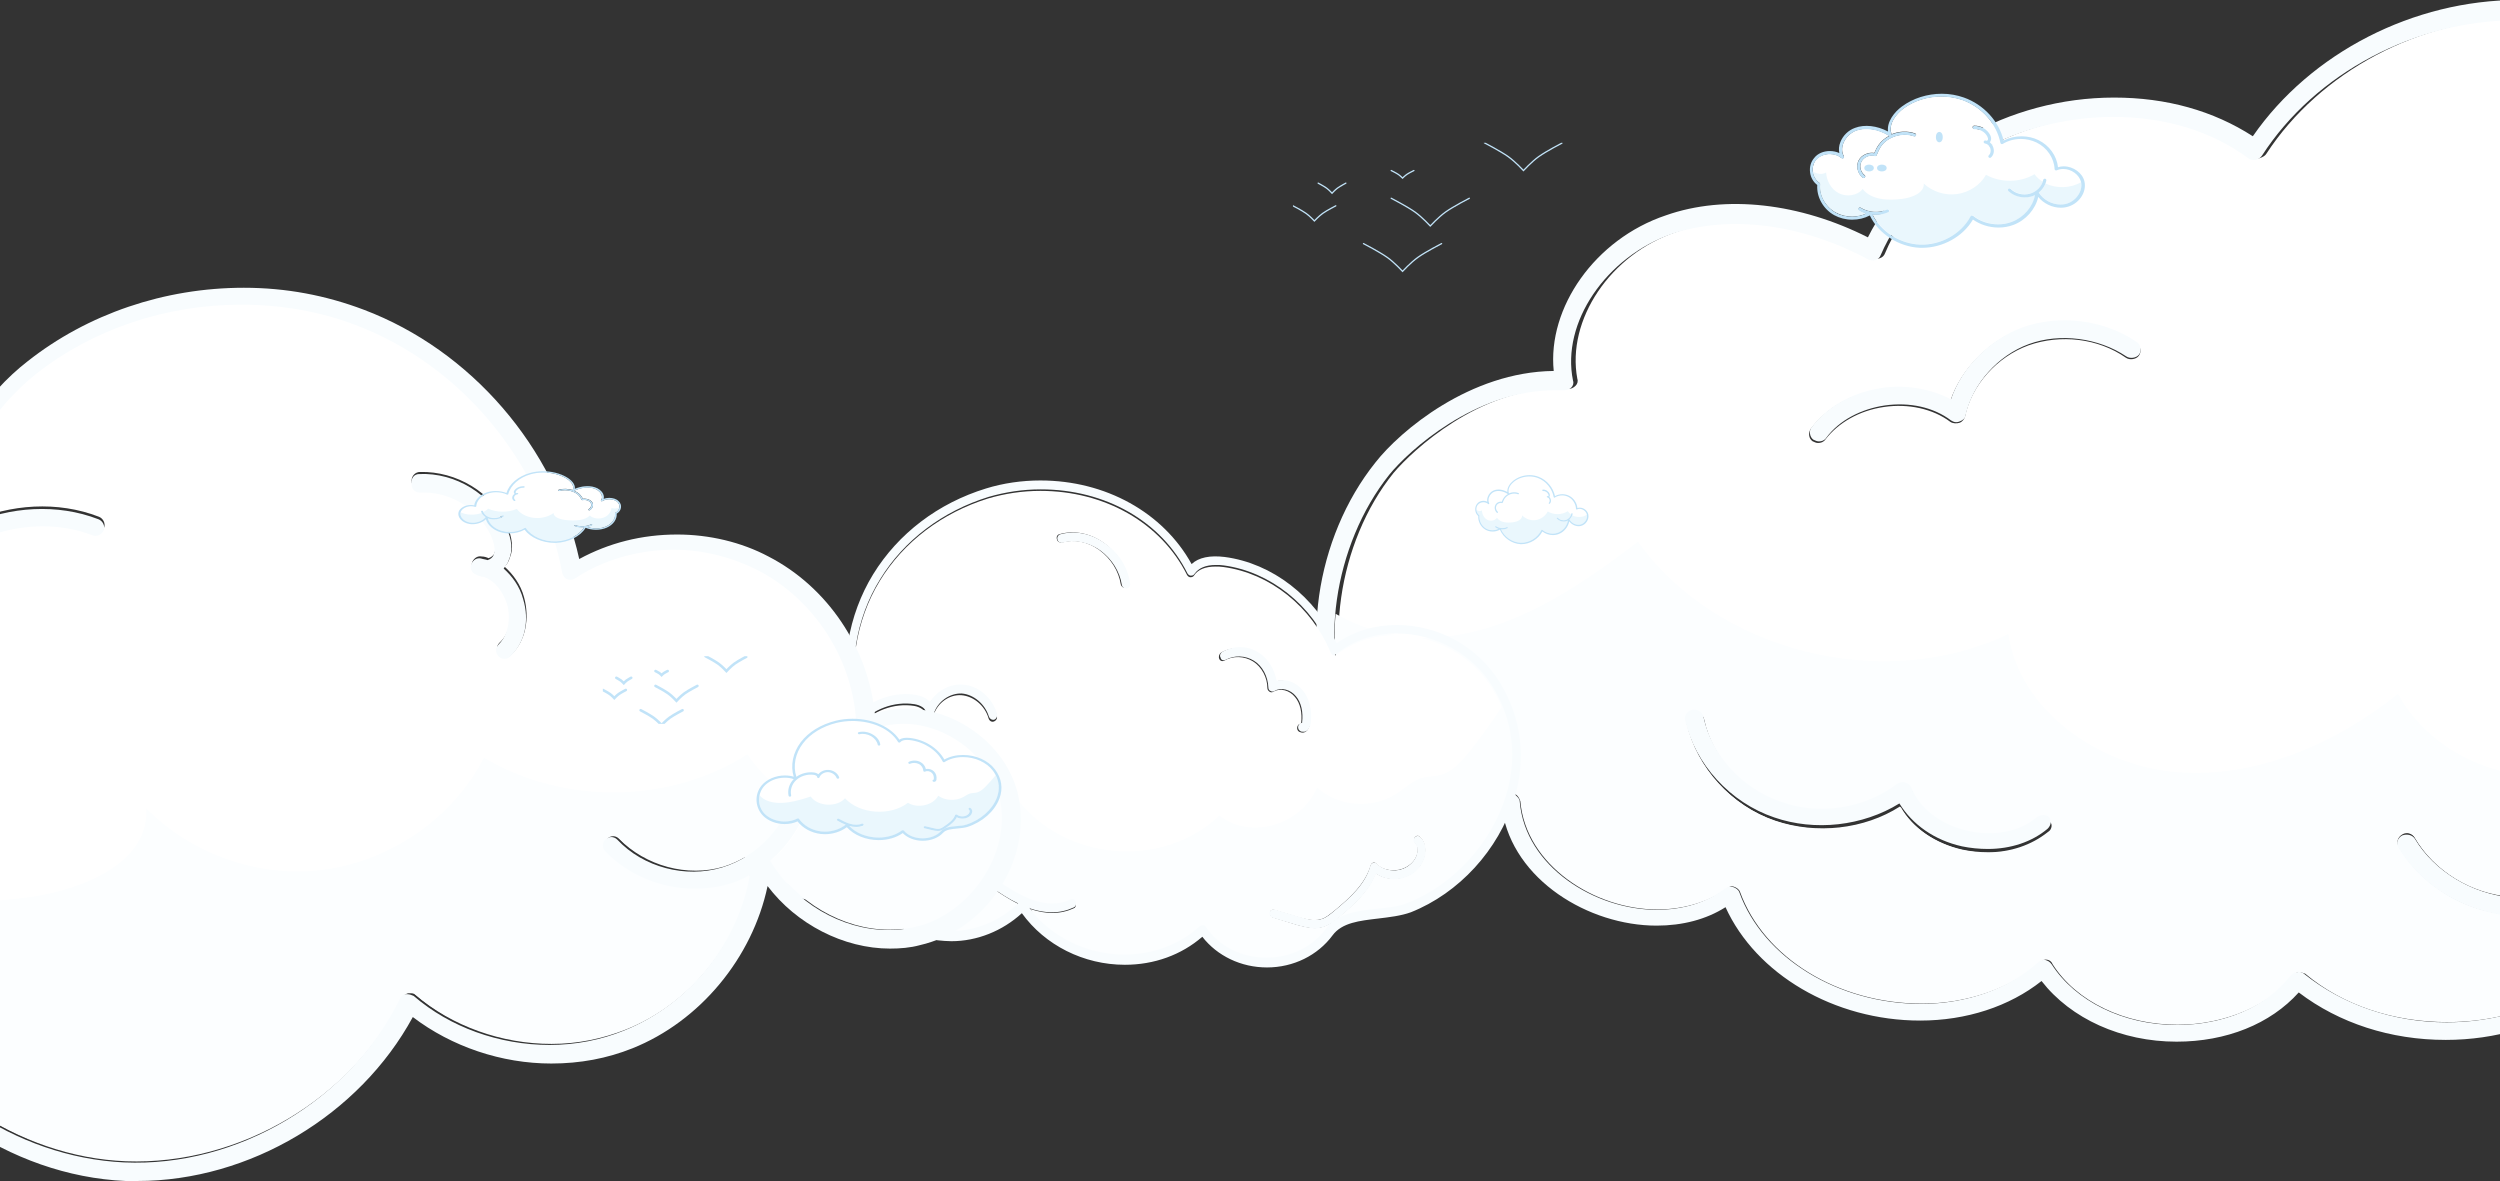 <svg width="1920" height="907" viewBox="0 0 1920 907" fill="none" xmlns="http://www.w3.org/2000/svg">
<rect x="0" y="0" width="1920" height="907" fill="#333333" stroke="none"/>
<g clip-path="url(#clip0_3_664)">
<path d="M2622.62 401.689C2615.57 394.934 2608.51 387.505 2604.28 378.049C2599.34 367.242 2599.34 356.436 2599.34 345.629C2599.34 340.226 2599.34 334.822 2598.63 329.419C2593.69 290.92 2553.47 266.606 2518.9 259.851C2509.02 257.825 2498.43 257.15 2487.14 257.15C2457.51 257.15 2426.46 263.904 2399.65 269.307C2396.83 269.983 2394 269.307 2392.59 267.281C2391.18 265.255 2390.48 262.553 2391.89 260.527C2408.82 225.405 2378.48 183.529 2341.79 161.916C2309.33 143.005 2271.93 133.549 2233.12 133.549C2205.6 133.549 2178.09 138.952 2153.39 148.408C2149.86 149.759 2145.63 148.408 2144.22 145.031C2111.05 72.761 2032.73 20.079 1950.88 14.675C1945.94 14.675 1941 14 1936.77 14C1858.44 14 1781.53 55.2 1740.61 118.014C1739.9 119.365 1737.78 120.716 1735.67 121.391C1733.55 122.067 1731.43 121.391 1730.02 120.04C1701.09 99.102 1665.1 88.296 1626.3 88.296C1547.97 88.296 1473.88 132.198 1447.78 194.336C1447.07 196.362 1445.66 197.713 1443.54 198.389C1441.42 199.064 1439.31 199.064 1437.9 197.713C1387.09 170.696 1332.05 162.592 1287.6 178.126C1236.8 195.011 1202.93 245.668 1211.39 290.92C1212.1 292.947 1211.39 294.973 1209.98 296.324C1208.57 297.675 1206.46 299.025 1204.34 298.35C1202.22 298.35 1199.4 298.35 1197.28 298.35C1135.89 298.35 1085.09 345.629 1070.27 363.19C1027.23 416.548 1015.23 500.975 1042.75 554.332C1055.45 579.323 1082.97 609.717 1140.83 609.717C1147.89 609.717 1154.95 609.041 1162 608.366C1164.12 608.366 1165.53 608.366 1167.65 609.717C1169.06 611.067 1169.76 612.418 1170.47 614.445C1174.7 663.75 1227.62 697.521 1275.61 697.521C1295.36 697.521 1313.71 692.117 1327.82 681.311C1329.94 679.96 1332.05 679.284 1334.17 679.96C1336.29 680.635 1338.41 681.986 1339.11 684.012C1357.46 734.668 1414.61 769.79 1478.82 769.79C1513.4 769.79 1545.86 758.308 1568.44 738.045C1569.85 736.695 1571.26 736.019 1573.37 736.019H1574.08C1576.2 736.019 1578.31 737.37 1579.02 739.396C1597.37 768.439 1634.76 786 1674.98 786C1710.97 786 1743.43 771.816 1762.48 748.177C1763.89 746.826 1765.3 745.475 1767.42 745.475C1769.54 745.475 1770.95 746.15 1773.06 746.826C1801.99 771.141 1840.8 783.974 1882.43 783.974C1919.13 783.974 1954.41 773.167 1981.92 753.58C1984.04 752.229 1986.86 751.554 1988.98 752.905C2005.92 761.01 2024.97 765.062 2044.72 765.062C2088.47 765.062 2130.1 745.475 2154.8 714.406C2156.21 712.38 2158.33 711.704 2160.45 711.704C2162.56 711.704 2164.68 713.055 2166.09 714.406C2182.32 736.019 2210.54 748.177 2242.3 748.177C2282.52 748.177 2317.8 729.265 2331.91 699.547C2332.62 698.196 2334.03 696.845 2336.14 696.17C2338.26 695.494 2339.67 695.494 2341.79 696.845C2358.72 704.95 2377.77 709.003 2397.53 709.003C2460.33 709.003 2518.19 669.828 2537.95 618.497C2519.6 636.058 2494.2 646.864 2468.09 646.864C2464.56 646.864 2461.74 646.864 2458.21 646.189C2454.69 645.513 2451.86 642.136 2451.86 638.759C2452.57 635.382 2455.39 632.681 2459.63 632.681C2488.56 636.058 2519.6 621.874 2536.54 598.234C2552.77 574.595 2554.88 542.175 2540.77 517.185C2538.65 513.807 2540.07 509.755 2543.59 507.729C2547.12 505.703 2551.36 507.053 2553.47 510.43C2565.47 532.044 2567.58 559.06 2559.82 582.024C2586.64 563.113 2615.57 541.5 2633.21 513.132C2650.85 484.765 2659.31 440.187 2634.62 410.469C2629.68 409.118 2626.15 405.741 2622.62 401.689ZM1573.37 639.435C1560.67 649.566 1544.44 654.969 1527.51 654.969C1521.16 654.969 1514.1 654.294 1507.75 652.943C1486.58 648.215 1468.94 636.058 1459.77 619.848C1432.25 637.409 1395.56 641.461 1363.81 630.654C1329.94 619.172 1303.12 589.454 1295.36 555.683C1294.66 552.306 1296.77 548.254 1301.01 547.578C1304.54 546.903 1308.77 548.929 1309.47 552.982C1315.83 582.7 1339.11 607.69 1368.75 618.497C1398.38 628.628 1432.96 623.225 1457.65 604.989C1459.06 603.638 1461.89 602.962 1464 603.638C1466.12 604.313 1468.24 605.664 1468.94 607.69C1475.29 623.9 1491.52 636.058 1511.28 640.786C1531.04 645.514 1551.5 641.461 1564.91 630.654C1567.73 627.953 1571.96 628.628 1574.79 631.33C1576.9 632.681 1576.9 637.409 1573.37 639.435ZM1642.52 273.36C1640.41 276.061 1635.47 276.737 1632.65 274.71C1611.48 259.851 1582.55 256.474 1557.85 265.255C1533.86 274.035 1514.1 295.648 1509.16 319.963C1508.46 321.99 1507.05 324.016 1504.93 324.691C1502.81 325.367 1499.99 325.367 1497.87 324.016C1484.47 313.885 1465.42 309.832 1447.07 312.534C1428.02 315.235 1411.79 324.691 1401.91 337.524C1400.5 339.55 1398.38 340.226 1396.27 340.226C1394.85 340.226 1393.44 339.55 1392.03 338.875C1389.21 336.849 1388.5 332.796 1390.62 329.419C1402.62 313.209 1423.08 301.727 1444.95 299.025C1464 296.324 1482.35 299.701 1497.87 307.806C1506.34 282.815 1527.51 261.878 1552.91 252.422C1581.84 242.291 1615.71 246.343 1640.41 263.904C1644.64 265.93 1644.64 270.658 1642.52 273.36ZM2107.52 659.022C2101.88 679.284 2082.12 695.494 2059.54 696.17C2041.2 696.845 2022.85 687.389 2013.68 673.206C1993.21 692.793 1964.99 703.599 1936.77 703.599C1933.94 703.599 1931.12 703.599 1927.59 702.924C1892.31 700.222 1859.85 679.96 1842.21 650.241C1840.1 646.864 1841.51 642.812 1845.04 640.786C1848.56 638.759 1852.8 640.11 1854.91 643.487C1869.73 669.153 1898.66 686.714 1929 688.74C1960.05 691.442 1990.39 678.609 2010.15 655.645C2011.56 653.618 2014.38 652.943 2016.5 652.943C2019.32 653.618 2021.44 654.969 2022.14 656.996C2027.79 671.179 2043.31 681.986 2059.54 680.635C2075.07 679.96 2090.59 668.478 2094.12 653.619C2094.82 650.241 2099.06 647.54 2102.58 648.891C2106.11 651.592 2108.94 655.645 2107.52 659.022ZM2247.24 308.481C2245.82 310.507 2243.71 311.858 2241.59 311.858C2240.18 311.858 2238.77 311.183 2238.06 310.508C2234.53 308.481 2233.83 304.429 2235.95 301.052C2244.41 288.219 2244.41 270.658 2235.95 257.825C2230.3 249.72 2221.83 246.343 2211.96 241.615C2203.49 238.238 2195.02 234.185 2187.96 227.431C2180.91 220.677 2176.67 211.897 2173.15 203.792C2169.62 196.362 2166.09 188.933 2159.74 182.854C2143.51 167.995 2100.47 135.575 2051.78 155.837C2048.25 157.188 2044.02 155.837 2042.61 152.46C2041.2 149.083 2042.61 145.031 2046.14 143.68C2085.65 127.47 2130.81 138.276 2169.62 173.398C2177.38 180.828 2181.61 189.608 2185.85 198.389C2189.38 205.818 2192.2 212.572 2197.84 217.976C2202.78 222.703 2210.54 226.081 2217.6 229.458C2228.18 234.186 2240.18 238.913 2247.94 250.395C2258.53 267.956 2258.53 290.92 2247.24 308.481Z" fill="white"/>
<path d="M2328.69 700.501C2329.4 699.149 2330.81 697.798 2332.93 697.122C2335.05 696.446 2336.46 696.446 2338.57 697.798C2355.51 705.907 2374.57 709.962 2394.33 709.962C2457.15 709.962 2515.03 670.767 2534.79 619.408C2516.44 636.978 2491.03 647.791 2464.91 647.791C2461.38 647.791 2458.56 647.791 2455.03 647.115C2451.5 646.439 2448.68 643.06 2448.68 639.681C2449.39 636.302 2452.21 633.599 2456.44 633.599C2485.38 636.978 2516.44 622.787 2533.38 599.135C2549.61 575.483 2551.73 543.046 2537.61 518.042V517.366C2486.79 510.608 2438.8 484.253 2407.04 445.734C2378.81 465.331 2351.28 484.929 2323.05 503.851C2282.82 531.557 2241.17 559.94 2193.18 570.077C2144.48 580.213 2087.31 566.022 2062.6 524.8C2044.25 565.346 2000.49 593.729 1954.62 595.756C1908.74 597.108 1862.86 572.104 1841.69 532.909C1794.4 570.752 1733.7 597.783 1672.29 593.053C1610.89 588.322 1550.89 545.073 1542.42 486.956C1446.44 532.909 1317.98 500.472 1257.98 416C1212.11 451.14 1161.29 485.605 1102.71 489.659C1076.59 491.687 1048.36 484.253 1025.77 471.414C1022.95 501.823 1027.89 531.557 1039.89 555.21C1052.59 580.213 1080.12 610.623 1138 610.623C1145.06 610.623 1152.11 609.947 1159.17 609.271C1161.29 609.271 1162.7 609.272 1164.82 610.623C1166.23 611.975 1166.94 613.326 1167.64 615.353C1171.88 664.685 1224.81 698.474 1272.81 698.474C1292.57 698.474 1310.92 693.067 1325.04 682.255C1327.15 680.903 1329.27 680.228 1331.39 680.904C1333.51 681.579 1335.62 682.931 1336.33 684.958C1354.68 735.641 1411.85 770.781 1476.08 770.781C1510.66 770.781 1543.13 759.293 1565.72 739.02C1567.13 737.669 1568.54 736.993 1570.66 736.993H1571.36C1573.48 736.993 1575.6 738.344 1576.3 740.372C1594.65 769.43 1632.06 787 1672.29 787C1708.29 787 1740.76 772.809 1759.81 749.157C1761.22 747.805 1762.64 746.454 1764.75 746.454C1766.87 746.454 1768.28 747.129 1770.4 747.805C1799.34 772.133 1838.16 784.973 1879.8 784.973C1916.5 784.973 1951.79 774.16 1979.32 754.563C1981.44 753.211 1984.26 752.536 1986.38 753.887C2003.32 761.996 2022.37 766.051 2042.14 766.051C2085.9 766.051 2127.54 746.454 2152.24 715.368C2153.65 713.341 2155.77 712.665 2157.89 712.665C2160.01 712.665 2162.12 714.017 2163.53 715.368C2179.77 736.993 2208 749.157 2239.76 749.157C2279.29 749.157 2314.58 729.559 2328.69 700.501ZM1572.77 639.005C1560.07 649.142 1543.84 654.548 1526.9 654.548C1520.54 654.548 1513.49 653.873 1507.13 652.521C1485.96 647.791 1468.31 635.627 1459.14 619.408C1431.61 636.978 1394.91 641.033 1363.15 630.221C1329.27 618.732 1302.45 588.998 1294.69 555.21C1293.98 551.831 1296.1 547.776 1300.33 547.1C1303.86 546.424 1308.1 548.452 1308.8 552.506C1315.15 582.241 1338.45 607.244 1368.09 618.056C1397.73 628.193 1432.32 622.787 1457.02 604.541C1458.43 603.189 1461.26 602.514 1463.37 603.19C1465.49 603.865 1467.61 605.217 1468.32 607.244C1474.67 623.463 1490.9 635.627 1510.66 640.357C1530.43 645.088 1550.89 641.033 1564.3 630.221C1567.13 627.517 1571.36 628.193 1574.19 630.896C1576.3 632.248 1576.3 636.978 1572.77 639.005ZM2107.07 658.603C2101.42 678.876 2081.66 695.095 2059.07 695.77C2040.72 696.446 2022.37 686.985 2013.2 672.794C1992.73 692.392 1964.5 703.204 1936.26 703.204C1933.44 703.204 1930.62 703.204 1927.09 702.528C1891.8 699.825 1859.33 679.552 1841.69 649.818C1839.57 646.439 1840.98 642.384 1844.51 640.357C1848.04 638.33 1852.27 639.681 1854.39 643.06C1869.21 668.74 1898.15 686.31 1928.5 688.337C1959.56 691.04 1989.91 678.2 2009.67 655.224C2011.08 653.197 2013.9 652.521 2016.02 652.521C2018.84 653.197 2020.96 654.548 2021.67 656.576C2027.31 670.767 2042.84 681.579 2059.07 680.228C2074.6 679.552 2090.13 668.064 2093.66 653.197C2094.37 649.818 2098.6 647.115 2102.13 648.466C2105.66 651.169 2108.48 655.224 2107.07 658.603Z" fill="#FCFEFF"/>
<path d="M2631.83 392.236C2625.48 385.485 2619.13 379.409 2616.31 372.658C2612.78 364.557 2612.78 355.106 2612.08 345.654C2612.08 340.253 2612.08 334.177 2611.37 328.101C2605.02 282.869 2559.87 254.515 2520.36 247.089C2509.07 245.063 2497.78 243.713 2485.79 243.713C2458.98 243.713 2432.17 248.439 2406.77 253.84C2415.94 214.684 2384.9 172.152 2346.8 149.874C2312.23 130.295 2272.72 119.494 2231.09 119.494C2204.28 119.494 2176.77 124.219 2152.07 132.996C2115.39 59.409 2034.96 6.076 1949.59 0.675C1944.65 0.675 1939 0 1934.07 0C1853.64 0 1774.62 40.506 1730.17 104.641C1699.83 85.063 1663.85 74.937 1623.63 74.937C1542.5 74.937 1466.3 118.819 1434.55 182.278C1382.34 155.949 1325.2 149.198 1279.34 165.401C1225.01 183.629 1188.33 236.287 1193.26 284.895C1129.06 285.57 1075.44 330.802 1056.39 355.106C1009.83 413.165 997.128 501.603 1027.47 560.338C1050.75 604.895 1095.2 627.173 1153.75 622.447C1162.22 675.781 1220.07 710.886 1272.28 710.886C1292.04 710.886 1310.38 706.16 1325.2 696.709C1348.48 748.017 1408.45 783.797 1474.77 783.797C1510.04 783.797 1543.2 772.996 1567.9 753.418C1590.47 782.447 1629.28 800 1671.61 800C1709.71 800 1743.57 786.498 1765.44 762.194C1796.49 785.823 1836 798.65 1878.33 798.65C1916.43 798.65 1953.11 787.848 1982.75 767.595C2000.38 775.021 2020.14 779.072 2040.6 779.072C2085.05 779.072 2128.79 760.169 2156.31 729.789C2175.36 750.717 2204.99 762.194 2238.15 762.194C2280.48 762.194 2319.28 742.616 2337.63 711.561C2354.56 718.987 2373.61 722.363 2393.36 722.363C2469.56 722.363 2540.82 668.354 2553.52 601.519C2584.56 579.916 2619.84 555.612 2641.71 521.182C2662.87 488.101 2671.34 438.819 2642.41 403.038C2639.59 398.987 2635.36 395.612 2631.83 392.236ZM2629.71 514.43C2612.08 542.785 2583.85 564.388 2556.34 583.291C2564.1 559.663 2561.98 533.333 2549.99 511.73C2547.87 508.355 2543.64 507.004 2540.11 509.03C2536.58 511.055 2535.17 515.106 2537.29 518.481C2551.4 543.46 2549.99 575.865 2533.06 599.494C2516.83 623.122 2485.79 636.625 2456.15 633.924C2451.92 633.249 2449.1 635.949 2448.39 640C2447.69 643.376 2450.51 646.751 2454.74 647.426C2458.27 647.426 2461.09 648.101 2464.62 648.101C2490.72 648.101 2516.12 637.3 2534.47 619.747C2514.71 671.055 2456.15 710.211 2394.07 710.211C2373.61 710.211 2355.26 706.161 2338.33 698.059C2336.92 697.384 2334.8 697.384 2332.69 697.384C2330.57 698.059 2329.16 699.409 2328.45 700.76C2313.64 730.464 2278.36 749.367 2238.85 749.367C2207.1 749.367 2178.88 737.215 2162.66 715.612C2161.24 713.586 2159.13 712.911 2157.01 712.911C2154.89 712.911 2152.78 713.586 2151.37 715.612C2127.38 746.667 2085.05 766.245 2041.31 766.245C2021.55 766.245 2002.5 762.194 1985.57 754.093C1983.45 752.743 1980.63 753.418 1978.51 754.768C1951 774.346 1915.72 785.148 1879.03 785.148C1838.11 785.148 1799.31 771.646 1769.68 748.017C1768.27 746.667 1766.15 745.992 1764.03 746.667C1761.92 746.667 1760.51 748.017 1759.09 749.367C1740.05 773.671 1707.59 787.173 1671.61 787.173C1630.69 787.173 1594 768.945 1575.66 740.591C1574.25 738.565 1572.84 737.89 1570.72 737.215H1570.01C1567.9 737.215 1566.49 737.89 1565.08 739.24C1542.5 759.494 1510.04 770.971 1475.47 770.971C1411.98 770.971 1354.12 735.865 1335.78 685.232C1335.07 683.207 1332.96 681.857 1330.84 681.182C1328.72 680.506 1326.61 681.181 1324.49 682.532C1310.38 693.333 1292.04 698.734 1272.28 698.734C1225.01 698.734 1171.39 665.654 1167.16 615.696C1167.16 613.671 1165.75 612.321 1164.34 610.97C1162.93 609.62 1160.81 609.62 1158.69 609.62C1151.64 610.295 1143.88 610.97 1137.53 610.97C1080.38 610.97 1052.86 581.266 1039.46 555.612C1011.94 502.279 1023.94 418.565 1066.97 364.557C1081.79 346.329 1132.59 299.747 1193.97 299.747C1196.09 299.747 1198.91 299.747 1201.02 299.747C1203.14 299.747 1205.26 299.072 1206.67 297.722C1208.08 296.371 1208.79 294.346 1208.08 292.321C1198.91 247.764 1233.48 197.131 1284.28 179.578C1328.72 164.726 1384.46 172.152 1434.55 199.156C1436.67 199.831 1438.08 200.506 1440.2 199.831C1442.31 199.156 1443.73 197.806 1444.43 195.781C1471.24 133.671 1544.62 89.789 1622.93 89.789C1662.44 89.789 1698.42 100.591 1726.64 121.519C1728.05 122.869 1730.17 122.869 1732.28 122.869C1734.4 122.194 1735.81 121.519 1737.22 119.494C1778.14 56.034 1855.05 15.527 1933.36 15.527C1938.3 15.527 1943.24 15.528 1947.47 16.203C2030.02 21.604 2107.62 73.587 2140.78 146.498C2142.2 149.874 2146.43 151.224 2149.96 149.874C2174.65 139.747 2202.16 135.021 2229.68 135.021C2268.48 135.021 2305.88 145.148 2338.33 163.376C2375.02 184.979 2405.36 226.836 2388.42 261.941C2387.01 263.966 2387.72 266.667 2389.13 268.692C2390.54 270.717 2393.36 271.392 2396.18 270.717C2423.7 264.641 2454.04 258.566 2483.67 258.566C2494.96 258.566 2505.54 259.241 2515.42 261.266C2549.99 268.017 2589.5 292.321 2595.14 330.802C2595.85 336.203 2595.85 340.928 2595.85 347.004C2595.85 357.806 2595.85 368.608 2600.79 379.409C2605.02 388.861 2612.08 396.287 2619.13 403.038C2622.66 406.414 2626.19 409.789 2629.01 413.84C2655.82 441.519 2648.06 486.076 2629.71 514.43Z" fill="#F8FCFE"/>
<path d="M1564.02 627.797C1550.59 639.226 1530.1 642.588 1510.32 637.882C1490.53 633.175 1474.28 621.074 1467.92 604.939C1467.22 602.922 1465.1 601.577 1462.98 600.905C1460.86 600.233 1458.74 600.905 1456.62 602.25C1431.89 621.074 1396.56 626.452 1367.59 615.696C1337.92 605.611 1314.6 580.063 1308.24 550.482C1307.53 547.121 1304 544.431 1299.76 545.104C1296.23 545.776 1293.4 549.137 1294.11 553.171C1301.88 586.786 1328.73 616.368 1362.65 627.797C1393.73 638.554 1430.48 634.52 1458.74 617.04C1468.63 633.175 1485.59 645.277 1506.78 649.983C1513.14 651.328 1520.21 652 1526.57 652C1544.23 652 1560.48 646.622 1572.49 636.537C1575.32 633.848 1576.03 629.814 1573.2 627.125C1571.79 625.78 1567.55 625.108 1564.02 627.797Z" fill="#F8FCFE"/>
<path d="M1553.29 251.443C1527.92 260.872 1506.78 281.751 1498.33 306.671C1482.83 298.589 1463.8 295.222 1445.48 297.916C1422.94 301.283 1403.21 312.059 1391.23 328.224C1389.12 330.918 1389.82 335.632 1392.64 337.653C1394.05 338.326 1395.46 339 1396.87 339C1398.98 339 1401.09 338.327 1402.5 336.306C1412.37 322.836 1429.28 314.08 1447.6 311.386C1466.62 308.692 1484.94 312.733 1498.33 322.836C1500.44 324.183 1502.56 324.856 1505.37 323.509C1507.49 322.836 1509.6 320.815 1509.6 318.795C1515.24 294.548 1534.26 272.996 1558.22 264.24C1582.18 255.484 1611.77 259.525 1632.91 273.669C1635.73 275.69 1640.66 275.016 1642.77 272.322C1644.88 269.628 1644.18 264.913 1641.36 262.893C1616 245.382 1581.47 241.341 1553.29 251.443Z" fill="#F8FCFE"/>
<path d="M2102.68 649.693C2099.15 649.023 2094.91 651.034 2094.21 654.386C2089.97 669.136 2075.13 680.534 2059.59 681.204C2044.05 681.875 2027.8 671.818 2022.15 657.738C2021.44 655.727 2019.32 653.716 2016.49 653.716C2013.67 653.045 2011.55 654.386 2010.14 656.398C1990.35 679.193 1959.98 691.261 1928.89 689.25C1898.51 686.568 1869.55 669.136 1854.71 644.329C1852.59 640.977 1848.35 640.307 1844.82 641.647C1841.29 643.659 1839.88 647.682 1842 651.034C1859.66 680.534 1892.16 699.977 1927.48 703.33C1930.3 703.33 1933.13 704 1936.66 704C1965.63 704 1993.89 692.602 2013.67 673.829C2023.56 688.58 2041.22 697.966 2059.59 696.625C2081.49 695.954 2101.98 679.864 2107.63 659.75C2109.04 654.386 2106.22 650.364 2102.68 649.693Z" fill="#F8FCFE"/>
<path d="M630.181 685.376C641.567 685.376 652.32 682.299 661.808 676.487C663.39 675.462 665.287 676.145 666.236 677.513C677.939 698.367 698.497 712.385 720.953 715.803C724.115 716.145 727.278 716.487 730.441 716.487C749.418 716.487 767.762 708.624 781.678 695.291C774.72 691.872 768.078 687.427 761.437 682.983C759.855 681.957 759.539 679.906 760.488 678.197C761.436 676.487 763.334 676.145 764.916 677.171C773.771 682.983 782.943 689.137 792.748 692.556C803.502 696.316 813.939 695.974 821.846 692.214C823.427 691.53 825.325 692.214 825.957 693.923C826.59 695.632 825.957 697.684 824.376 698.368C819.316 700.761 813.623 702.128 807.613 702.128C802.237 702.128 796.543 701.103 790.534 699.051C790.534 699.051 790.218 699.051 790.218 698.709C806.664 720.932 834.181 734.607 863.278 734.607C885.418 734.607 905.976 726.744 921.158 712.726C921.79 712.043 922.423 712.043 923.372 712.043H923.688C924.637 712.043 925.269 712.726 925.902 713.41C936.023 728.111 953.418 737 972.395 737C990.739 737 1007.5 728.795 1017.62 715.12C1026.48 702.812 1041.98 701.103 1057.16 699.393C1065.38 698.368 1073.92 697.684 1080.56 694.949C1115.35 681.273 1145.08 648.795 1156.15 612.556C1162.48 592.043 1165.64 560.932 1146.03 528.795C1130.85 503.838 1101.75 487.769 1072.34 487.769C1055.26 487.769 1039.45 492.897 1026.79 502.812C1026.16 503.496 1024.9 503.496 1024.26 503.496C1023.32 503.154 1022.68 502.47 1022.05 501.444C1007.5 465.889 975.242 440.248 939.502 435.462C937.288 435.12 935.39 435.12 933.493 435.12C925.586 435.12 919.892 437.513 917.046 441.957C916.413 442.983 915.465 443.325 914.2 443.325C913.251 443.325 912.302 442.641 911.669 441.615C891.744 401.615 848.413 377 799.074 377C785.157 377 771.874 379.051 758.906 382.812C723.799 393.752 694.069 415.974 675.725 446.06C657.064 476.487 651.055 515.462 659.594 548.282C671.613 537.684 687.427 532.897 702.925 534.949C707.036 535.632 711.464 537.342 713.995 540.419C719.371 531.872 729.176 526.402 738.981 527.085C750.999 527.769 761.753 537 765.548 549.65C766.181 551.359 765.232 553.41 763.334 554.094C761.753 554.778 759.855 553.752 759.223 551.701C756.376 541.786 747.52 534.607 738.348 533.923C728.86 533.239 719.688 540.077 716.841 549.65C716.208 551.359 714.943 552.385 713.362 552.043C711.781 551.701 710.832 550.333 710.832 548.624C710.832 545.547 706.404 542.812 701.976 542.128C686.478 539.735 670.032 545.889 659.278 558.197C648.525 570.504 643.78 588.282 646.627 605.034C646.943 606.744 645.678 608.795 644.097 609.137C643.78 609.137 643.78 609.137 643.464 609.137C641.883 609.137 640.618 608.111 640.301 606.402C637.139 588.624 641.883 569.137 652.952 555.462C645.994 552.385 638.404 551.017 630.813 551.017C610.255 551.017 590.329 561.274 578.943 578.026C561.548 603.325 563.446 641.274 582.739 664.521C594.125 677.171 611.836 685.376 630.181 685.376ZM1014.14 705.889C1017.94 704.863 1021.1 701.786 1024.26 699.393C1036.6 689.137 1047.67 678.88 1051.78 664.863C1052.1 663.838 1053.05 662.812 1054 662.47C1054.94 662.128 1056.21 662.47 1056.84 663.154C1060.32 666.915 1065.7 668.624 1071.39 668.282C1076.77 667.94 1081.83 665.205 1084.99 661.103C1088.15 657 1089.1 650.504 1086.26 647.769C1084.99 646.402 1084.67 644.35 1085.94 642.983C1087.2 641.615 1089.1 641.273 1090.37 642.641C1096.69 648.453 1095.11 659.051 1090.05 665.547C1085.62 671.017 1078.98 674.436 1071.71 675.12C1066.01 675.462 1060.64 674.094 1056.21 671.017C1050.83 684.692 1040.08 694.607 1028.06 704.521C1024.58 707.256 1020.79 710.675 1015.73 712.043C1013.83 712.726 1011.61 713.068 1009.4 713.068C1004.66 713.068 999.911 711.701 995.8 710.675L976.823 705.205C975.241 704.863 974.293 702.812 974.609 701.103C974.925 699.393 976.823 698.368 978.404 698.709L997.697 704.521C1003.07 705.889 1008.77 707.598 1014.14 705.889ZM937.921 501.103C946.46 496.316 957.53 496.658 966.069 501.786C973.344 506.231 978.088 514.436 979.669 523.325C986.628 521.615 994.535 524.35 999.595 530.504C1004.66 537 1006.87 546.231 1005.92 556.145C1005.6 558.538 1004.34 561.273 1002.13 562.299C1001.49 562.641 1000.86 562.641 1000.23 562.641C999.279 562.641 998.646 562.299 997.697 561.957C996.116 560.932 995.8 558.88 996.748 557.171C997.381 556.145 998.33 555.803 999.279 555.803V555.462C1000.23 547.598 998.646 540.077 994.534 535.291C990.423 530.162 983.149 528.111 978.088 531.188C977.139 531.872 975.874 531.872 974.925 531.188C973.976 530.504 973.344 529.479 973.344 528.453C973.344 520.248 968.916 512.043 962.274 507.94C955.632 503.838 947.093 503.496 940.451 507.256C938.869 508.282 936.972 507.598 936.339 505.889C935.707 504.179 936.339 502.128 937.921 501.103ZM813.939 410.162C825.009 407.085 837.344 409.479 847.781 417C858.218 424.521 865.176 435.803 867.074 447.769C867.39 449.479 866.125 451.53 864.544 451.53C864.227 451.53 864.227 451.53 863.911 451.53C862.33 451.53 861.065 450.162 860.748 448.795C859.167 438.538 853.157 428.966 844.302 422.47C835.446 415.974 825.009 413.923 815.52 416.658C813.939 417 812.041 415.974 811.725 414.265C811.092 412.214 812.041 410.504 813.939 410.162Z" fill="white"/>
<path d="M1108.09 594.599C1102.39 596.648 1096.06 595.965 1090.36 598.014C1084.03 600.405 1078.65 605.528 1072.95 609.285C1054.26 621.581 1028.3 619.873 1011.52 604.845C999.17 633.877 960.54 645.148 936.476 626.363C892.78 668.032 817.104 661.542 780.374 612.701C759.793 641.049 712.614 637.975 695.199 607.236C677.467 614.408 659.736 621.239 641.054 624.655C619.523 628.754 595.458 628.07 577.727 613.725C574.244 610.993 571.077 607.236 568.228 603.137C564.428 623.972 569.494 646.856 582.793 662.567C594.192 676.229 612.24 684.426 630.605 684.426C642.004 684.426 652.77 681.352 662.269 675.546C663.852 674.521 665.752 675.204 666.701 676.57C678.417 697.405 698.998 711.408 721.48 714.824C724.646 715.165 727.812 715.507 730.979 715.507C749.977 715.507 768.342 707.651 782.274 694.331C775.308 690.915 768.658 686.475 762.009 682.035C760.426 681.011 760.109 678.961 761.059 677.254C762.009 675.546 763.909 675.204 765.492 676.229C774.358 682.035 783.54 688.183 793.356 691.599C804.122 695.356 814.571 695.014 822.487 691.257C824.07 690.574 825.97 691.257 826.603 692.965C827.236 694.673 826.603 696.722 825.02 697.405C819.953 699.796 814.254 701.162 808.238 701.162C802.855 701.162 797.156 700.137 791.14 698.088C791.14 698.088 790.823 698.088 790.823 697.746C807.288 719.947 834.835 733.609 863.966 733.609C886.13 733.609 906.712 725.754 921.911 711.75C922.544 711.067 923.177 711.067 924.127 711.067H924.444C925.393 711.067 926.027 711.75 926.66 712.433C936.792 727.12 954.207 736 973.205 736C991.57 736 1008.35 727.803 1018.48 714.141C1027.35 701.845 1042.87 700.137 1058.06 698.43C1066.3 697.405 1074.85 696.722 1081.5 693.989C1116.33 680.327 1146.09 647.88 1157.17 611.676C1162.55 594.257 1165.72 568.982 1154 542C1146.09 553.954 1137.54 565.908 1128.67 577.18C1122.97 584.011 1116.64 591.525 1108.09 594.599ZM1090.68 665.299C1086.24 670.764 1079.6 674.18 1072.31 674.863C1066.61 675.204 1061.23 673.838 1056.8 670.764C1051.41 684.426 1040.65 694.331 1028.62 704.236C1025.13 706.968 1021.33 710.384 1016.27 711.75C1014.37 712.433 1012.15 712.775 1009.94 712.775C1005.19 712.775 1000.44 711.408 996.32 710.384L977.638 704.577C976.055 704.236 975.105 702.187 975.422 700.479C975.739 698.771 977.638 697.747 979.222 698.088L998.536 703.894C1003.6 705.261 1009.62 707.31 1015 705.602C1018.8 704.577 1021.97 701.504 1025.13 699.113C1037.48 688.866 1048.57 678.62 1052.68 664.616C1053 663.592 1053.95 662.567 1054.9 662.225C1055.85 661.884 1057.11 662.225 1057.75 662.908C1061.23 666.666 1066.61 668.373 1072.31 668.032C1077.7 667.69 1082.76 664.958 1085.93 660.859C1089.09 656.761 1090.04 650.271 1087.19 647.539C1085.93 646.173 1085.61 644.123 1086.88 642.757C1088.14 641.391 1090.04 641.049 1091.31 642.416C1097.33 648.222 1095.74 658.81 1090.68 665.299Z" fill="#FCFEFF"/>
<path d="M630.702 691.767C642.093 691.767 653.167 689.035 662.66 683.57C675.632 704.405 696.832 718.75 720.246 722.165C723.726 722.507 727.207 722.848 730.687 722.848C750.305 722.848 769.922 714.993 784.793 701.331C802.512 725.922 832.254 740.951 863.895 740.951C886.36 740.951 907.243 733.437 923.38 719.433C934.77 734.12 953.122 743 973.056 743C993.306 743 1011.97 733.778 1023.36 718.408C1030.64 708.503 1044.25 707.137 1058.49 705.429C1067.03 704.405 1075.89 703.38 1083.48 700.648C1120.5 685.961 1150.88 652.83 1162.9 613.893C1172.39 582.47 1168.6 551.389 1151.83 524.065C1135.06 496.741 1105 480.005 1072.72 480.005C1055.64 480.005 1039.82 484.786 1026.53 494.008C1010.39 458.487 977.169 432.529 940.466 427.747C929.391 426.381 920.532 428.089 915.153 433.212C893.321 393.592 849.024 369 799.031 369C784.793 369 770.555 371.049 757.266 375.148C720.562 386.419 689.871 409.645 670.57 441.068C651.269 472.49 644.624 512.11 653.167 546.607C646.206 543.875 638.613 542.85 631.019 542.85C608.554 542.85 586.722 554.463 574.065 572.907C555.081 600.573 556.979 642.242 578.495 667.858C591.151 682.545 610.452 691.767 630.702 691.767ZM579.128 576.664C590.518 559.928 610.452 549.681 631.019 549.681C638.929 549.681 646.523 551.048 653.167 554.121C642.093 567.784 637.347 587.252 640.511 605.013C640.827 606.721 642.093 607.745 643.675 607.745C643.991 607.745 643.992 607.745 644.308 607.745C645.89 607.404 647.156 605.696 646.839 603.647C643.991 586.91 648.738 569.15 659.495 556.854C670.253 544.558 686.707 538.41 702.211 540.801C706.64 541.484 711.07 543.875 711.07 547.29C711.07 548.998 712.019 550.364 713.601 550.706C715.183 551.048 716.765 550.023 717.082 548.315C719.929 538.752 729.422 532.262 738.597 532.604C747.773 533.287 756.633 540.801 759.48 550.364C760.113 552.072 761.695 553.097 763.594 552.755C765.176 552.072 766.125 550.364 765.808 548.315C762.012 535.678 751.254 526.456 739.23 525.773C729.422 525.089 719.613 530.554 714.234 539.093C711.386 536.019 707.273 534.311 703.16 533.628C687.972 531.237 671.835 536.361 659.812 546.949C650.952 514.16 656.964 475.223 675.949 444.825C694.3 414.768 724.043 392.567 759.164 381.637C772.137 377.88 785.426 375.831 799.348 375.831C849.024 375.831 892.055 400.423 911.989 440.384C912.622 441.409 913.571 442.092 914.52 442.092C915.786 442.092 916.735 441.751 917.368 440.726C920.532 436.286 925.911 433.895 933.821 433.895C935.72 433.895 937.934 433.895 939.833 434.237C975.27 439.018 1007.86 464.635 1022.42 500.156C1022.73 501.181 1023.68 501.864 1024.63 502.205C1025.58 502.547 1026.53 502.205 1027.16 501.522C1039.82 491.617 1055.64 486.494 1072.72 486.494C1102.47 486.494 1131.26 502.547 1146.45 527.48C1166.06 559.586 1162.9 590.668 1156.57 611.161C1145.5 647.365 1116.07 679.813 1080.95 693.475C1074.31 696.207 1065.76 697.232 1057.54 697.915C1042.35 699.623 1026.84 701.331 1017.99 713.627C1007.86 727.289 991.091 735.486 972.739 735.486C953.438 735.486 936.036 726.606 926.227 711.919C925.594 711.236 924.962 710.553 924.012 710.553H923.696C923.063 710.553 922.114 710.894 921.481 711.236C906.294 725.239 885.727 733.095 863.579 733.095C834.469 733.095 806.942 719.433 790.488 697.232C790.488 697.232 790.805 697.232 790.805 697.574C796.5 699.623 802.512 700.648 807.891 700.648C813.903 700.648 819.598 699.281 824.66 696.89C826.242 696.207 826.875 694.158 826.242 692.45C825.61 690.742 823.711 690.059 822.129 690.742C813.903 694.841 803.461 694.841 793.02 691.084C783.211 687.669 774.035 681.521 765.176 675.714C763.594 674.69 761.695 675.373 760.746 676.739C759.797 678.447 760.43 680.496 761.695 681.521C768.023 685.961 774.668 690.401 781.945 693.816C768.023 707.137 749.672 714.993 730.687 714.993C727.523 714.993 724.359 714.651 721.195 714.31C698.73 711.236 678.48 696.89 666.456 676.056C665.507 674.348 663.609 674.006 662.027 675.031C652.851 680.837 642.093 683.911 630.386 683.911C612.034 683.911 594.315 675.714 582.608 662.052C563.624 639.851 562.042 601.939 579.128 576.664Z" fill="#F8FCFE"/>
<path d="M978.847 698.361C977.269 698.02 975.376 699.042 975.06 700.744C974.745 702.446 975.692 704.489 977.269 704.829L996.518 710.617C1000.62 711.638 1005.04 713 1010.09 713C1011.98 713 1014.19 712.66 1016.4 711.979C1021.13 710.617 1025.23 707.212 1028.7 704.489C1040.38 694.616 1051.42 684.743 1056.79 671.124C1061.21 674.189 1066.57 675.55 1072.25 675.21C1079.51 674.869 1086.14 671.465 1090.55 665.677C1095.6 659.209 1097.18 648.655 1090.87 642.867C1089.61 641.505 1087.4 641.846 1086.45 643.207C1085.19 644.569 1085.5 646.952 1086.77 647.974C1089.92 650.697 1088.66 657.506 1085.5 661.251C1082.35 665.337 1077.3 668.06 1071.94 668.401C1066.57 668.741 1061.21 667.039 1057.42 663.294C1056.47 662.613 1055.53 662.273 1054.58 662.613C1053.63 662.954 1052.69 663.635 1052.37 664.996C1048.58 678.955 1037.22 689.168 1024.92 699.382C1022.08 701.765 1018.61 704.829 1014.82 705.851C1009.77 707.553 1003.78 705.851 998.411 704.148L978.847 698.361Z" fill="#F8FCFE"/>
<path d="M941.238 506.769C947.874 503.018 956.406 503.359 963.043 507.45C969.679 511.542 973.787 519.724 974.104 527.907C974.104 529.27 974.736 530.293 975.684 530.634C976.632 531.316 977.896 531.316 978.844 530.634C983.9 527.566 991.169 529.611 995.277 534.725C999.385 539.498 1000.97 546.999 1000.02 554.84V555.181C999.069 555.181 998.121 555.863 997.489 556.545C996.541 558.25 996.857 560.295 998.437 561.318C999.069 562 1000.02 562 1000.97 562C1001.6 562 1002.23 562 1002.86 561.659C1005.07 560.636 1006.34 557.909 1006.65 555.522C1007.92 545.635 1005.71 536.43 1000.33 529.952C995.277 523.815 987.376 521.088 980.424 522.792C978.844 513.928 973.788 505.746 966.835 501.314C958.619 495.859 947.558 495.518 938.709 500.632C937.129 501.655 936.497 503.7 937.445 505.064C937.761 507.109 939.657 507.45 941.238 506.769Z" fill="#F8FCFE"/>
<path d="M815.993 416.861C825.556 414.105 836.075 416.517 845 422.718C853.925 429.263 859.982 438.909 861.576 449.244C861.894 450.966 863.169 452 864.763 452C864.763 452 865.082 452 865.401 452C866.995 451.656 868.27 449.933 867.951 448.211C866.357 435.809 859.026 424.44 848.506 417.206C837.987 409.627 825.556 407.215 814.399 410.316C812.805 410.66 811.53 412.727 812.168 414.45C812.486 416.172 814.399 417.206 815.993 416.861Z" fill="#F8FCFE"/>
<path d="M-279.609 488.401C-260.79 488.401 -243.917 494.893 -231.587 505.928C-228.991 507.875 -225.746 508.524 -223.151 506.577C-220.555 504.629 -219.906 501.384 -221.204 498.138C-230.289 481.261 -230.938 459.84 -223.151 439.718C-214.065 415.051 -193.299 393.63 -169.937 383.893C-129.702 367.665 -77.137 376.753 -31.711 407.262C-49.881 417.648 -66.105 431.928 -77.137 449.454C-84.275 460.489 -88.819 472.173 -94.01 483.858C-119.319 479.314 -147.873 492.945 -159.554 516.962C-171.235 542.278 -164.096 574.734 -142.681 593.559C-141.383 594.857 -140.085 594.856 -138.787 594.856C-136.84 594.856 -134.894 594.208 -133.596 592.26C-131 589.664 -131.649 585.12 -134.245 583.172C-151.766 568.243 -157.607 542.278 -147.873 522.156C-138.138 502.033 -112.829 490.349 -92.063 496.84C-88.818 498.138 -85.574 496.191 -84.276 492.945C-79.084 479.963 -73.892 466.98 -66.754 455.296C-38.849 411.156 22.801 390.385 71.472 409.209C74.717 410.507 78.611 408.56 79.909 405.314C81.207 402.069 79.259 398.174 76.015 396.876C44.216 384.542 7.875 387.139 -22.626 400.771C-22.626 400.121 -22.626 398.823 -22.626 398.174C-36.254 354.683 -3.806 310.543 27.993 285.228C72.121 250.824 127.931 232 185.687 232C216.188 232 246.039 237.193 273.295 247.579C354.414 278.087 416.713 353.385 432.288 438.419C432.937 440.367 434.234 442.314 436.181 442.963C438.128 443.612 440.724 443.612 442.022 442.314C464.086 428.033 490.693 420.244 517.949 420.244C540.662 420.244 562.726 425.437 582.195 435.823C626.323 458.542 655.526 505.279 658.122 554.612C658.122 556.559 659.42 558.506 661.367 559.804C663.313 561.103 665.909 561.103 667.856 559.804C676.292 555.91 684.729 553.962 694.463 553.962C728.208 553.962 761.305 579.927 768.443 611.734C777.528 653.277 745.73 700.663 702.25 710.4C695.761 711.698 689.271 712.347 682.782 712.347C647.09 712.347 610.748 690.926 591.929 659.119C608.153 645.488 619.834 626.014 623.728 605.243C624.377 601.997 621.781 598.102 618.536 597.453C614.642 596.804 611.398 599.4 610.749 602.646C605.557 631.207 582.844 655.874 554.939 664.312C527.034 672.751 494.587 663.663 474.469 642.891C471.874 640.295 467.98 640.295 465.384 642.891C462.788 645.488 462.788 649.383 465.384 651.979C482.906 670.154 508.215 680.54 533.524 680.54C541.96 680.54 550.396 679.242 558.833 677.294C564.673 675.347 571.163 672.751 576.354 670.154C567.269 722.733 528.981 770.118 479.661 789.592C461.49 796.732 442.671 800.627 422.553 800.627C384.265 800.627 345.977 786.995 318.072 762.978C316.775 761.68 315.477 761.68 313.53 761.68C312.881 761.68 312.881 761.68 312.232 761.68C310.285 762.329 308.338 763.627 307.689 764.925C269.401 842.819 182.442 894.1 95.483 890.854C12.418 887.609 -66.754 833.083 -101.148 757.785C-97.255 758.434 -93.361 758.434 -88.818 758.434C-70.647 758.434 -52.477 754.54 -36.254 746.75C-33.009 745.452 -31.711 741.557 -33.009 738.312C-34.307 735.066 -38.2 733.768 -41.445 735.066C-76.488 751.294 -119.319 748.049 -151.117 726.628C-154.362 724.68 -158.256 725.329 -160.202 728.575C-162.149 731.821 -161.5 735.715 -158.256 737.662C-149.17 744.154 -138.787 748.698 -128.404 752.592C-146.575 761.031 -166.692 766.224 -187.458 766.224C-212.118 766.224 -235.481 759.733 -255.598 748.048C-298.429 722.733 -324.387 672.102 -319.844 622.12C-319.844 619.523 -320.493 617.576 -322.44 616.278C-337.366 605.243 -347.749 587.716 -350.345 566.944C-352.941 546.822 -347.749 526.699 -336.068 512.419C-323.089 497.489 -302.323 488.401 -279.609 488.401ZM323.264 376.753C345.978 376.104 368.042 389.735 377.776 409.858C379.723 414.402 381.669 420.244 379.723 424.788C379.074 426.735 377.127 428.033 375.18 428.683C373.882 428.033 371.935 427.384 369.988 427.384C366.744 426.735 364.148 428.683 362.85 431.279C361.552 433.876 362.85 437.121 364.797 439.068C367.393 441.016 369.989 441.665 372.584 441.665C380.372 444.91 386.861 452.7 390.106 462.437C394 474.77 391.404 486.454 383.617 493.594C381.021 496.191 381.021 500.086 383.617 502.682C384.914 503.98 386.861 504.629 388.159 504.629C390.106 504.629 391.404 503.98 392.702 502.682C403.734 492.296 406.978 474.77 402.436 458.542C399.84 448.805 394 441.016 387.51 435.174C389.457 433.226 390.755 431.279 391.404 428.683C394.649 421.542 393.351 413.104 389.457 403.367C377.776 378.051 350.52 361.823 322.615 362.472C318.721 362.472 316.126 365.718 316.126 368.964C316.126 374.157 319.371 376.753 323.264 376.753Z" fill="white"/>
<path d="M-319.525 623.412C-319.525 620.818 -320.173 618.873 -322.118 617.576C-337.031 606.553 -347.406 589.046 -350 568.297C-350 567.648 -350 567.648 -350 567C-333.79 578.671 -311.095 582.562 -294.885 571.539C-292.94 608.498 -274.136 646.106 -242.364 663.613C-209.943 681.769 -163.906 675.285 -142.508 644.81C-107.494 694.089 -36.169 697.331 23.485 688.901C64.335 683.066 114.911 662.317 112.317 620.818C147.98 657.129 201.798 675.285 251.726 667.504C302.302 659.723 348.339 627.302 371.682 581.913C432.632 618.225 514.332 617.576 573.986 579.32C583.063 592.936 595.383 604.608 609 613.037C601.219 637.677 580.47 657.778 555.83 665.559C527.949 673.988 495.528 664.91 475.427 644.161C472.834 641.567 468.943 641.567 466.35 644.161C463.756 646.755 463.756 650.645 466.35 653.239C483.857 671.394 509.145 681.769 534.433 681.769C542.862 681.769 551.292 680.472 559.721 678.527C565.557 676.582 572.04 673.988 577.228 671.394C568.15 723.916 529.894 771.25 480.615 790.702C462.459 797.835 443.655 801.725 423.555 801.725C385.298 801.725 347.042 788.108 319.16 764.117C317.863 762.82 316.566 762.821 314.621 762.821C313.973 762.821 313.973 762.821 313.325 762.821C311.38 763.469 309.434 764.766 308.786 766.063C270.53 843.872 183.642 895.097 96.755 891.855C13.759 888.612 -65.347 834.146 -99.713 758.93C-95.823 759.578 -91.932 759.579 -87.394 759.579C-69.238 759.579 -51.082 755.688 -34.872 747.907C-31.63 746.61 -30.333 742.72 -31.63 739.478C-32.927 736.236 -36.817 734.939 -40.059 736.236C-75.073 752.446 -117.869 749.204 -149.641 727.806C-152.883 725.861 -156.774 726.509 -158.719 729.751C-160.664 732.993 -160.015 736.884 -156.773 738.829C-147.695 745.313 -137.321 749.852 -126.946 753.743C-145.102 762.172 -165.203 767.359 -185.952 767.359C-210.591 767.359 -233.934 760.875 -254.035 749.204C-298.127 723.267 -324.063 673.34 -319.525 623.412Z" fill="#FCFEFF"/>
<path d="M702.398 712.052C695.904 713.35 689.41 714 682.916 714C647.199 714 610.833 692.571 592 660.753C604.988 650.364 614.729 636.078 619.924 620.493C666.032 643.87 725.776 641.922 768.637 614C777.079 656.208 745.259 702.311 702.398 712.052Z" fill="#FCFEFF"/>
<path d="M-279.789 476.06C-265.517 476.06 -251.894 479.305 -240.217 485.146C-243.46 469.569 -242.163 452.695 -235.675 435.821C-225.296 407.265 -202.59 383.252 -174.695 372.868C-134.474 356.642 -83.225 363.132 -37.165 389.093C-42.355 344.96 -10.568 302.126 21.22 277.464C67.279 241.119 126.313 221 187.294 221C219.73 221 250.22 226.841 279.413 237.874C361.801 269.027 426.024 343.662 444.837 429.331C467.543 417 492.843 410.51 520.089 410.51C544.741 410.51 569.392 416.351 590.152 427.384C635.562 450.749 666.701 497.477 671.891 548.099C679.676 545.503 687.461 544.205 695.894 544.205C736.115 544.205 774.39 574.06 782.174 611.702C792.554 661.026 757.523 714.245 706.274 725.927C699.138 727.874 691.353 728.523 683.568 728.523C647.888 728.523 611.56 709.702 589.503 680.497C577.826 735.662 537.605 784.338 485.707 805.106C466.245 812.894 445.486 816.788 423.43 816.788C385.155 816.788 346.88 803.808 317.039 781.093C276.169 856.378 191.835 907 105.554 907C102.311 907 99.067 907 96.472 907C7.597 903.106 -77.386 844.047 -113.066 762.921C-135.123 775.252 -159.774 781.742 -186.372 781.742C-213.618 781.742 -239.568 774.603 -261.624 761.623C-307.684 734.364 -335.579 680.497 -332.335 627.278C-348.553 614.298 -359.582 594.179 -362.177 571.464C-365.42 547.451 -358.933 524.086 -345.31 507.212C-331.038 487.093 -306.386 476.06 -279.789 476.06ZM-350.5 568.868C-347.905 588.987 -337.525 607.159 -322.604 618.192C-320.658 619.49 -320.01 621.437 -320.01 624.033C-324.551 674.007 -298.602 723.98 -255.786 749.941C-235.675 762.272 -212.321 768.113 -187.669 768.113C-166.91 768.113 -146.151 763.57 -128.636 754.483C-139.015 751.238 -149.395 746.046 -158.477 739.556C-161.721 737.609 -162.369 733.716 -160.423 730.47C-158.477 727.225 -154.585 726.576 -151.341 728.523C-119.554 749.94 -76.089 753.186 -41.706 736.961C-38.463 735.663 -34.571 736.961 -33.273 740.206C-31.976 743.451 -33.273 747.345 -36.517 748.643C-52.735 756.431 -70.899 760.325 -89.063 760.325C-92.956 760.325 -96.848 760.325 -101.389 759.676C-67.007 834.961 12.138 888.828 95.174 892.722C182.752 896.616 269.033 844.695 307.308 766.815C307.956 764.868 309.903 763.57 311.849 763.57C312.497 763.57 312.498 763.57 313.146 763.57C314.444 763.57 316.39 764.219 317.687 764.868C345.582 788.881 383.209 802.51 422.132 802.51C442.243 802.51 461.704 798.616 479.22 791.477C529.172 771.358 566.798 724.629 575.88 672.06C570.041 675.305 564.203 677.901 558.364 679.199C549.931 681.795 541.497 682.444 533.064 682.444C507.764 682.444 482.463 672.06 464.948 653.887C462.353 651.291 462.353 647.398 464.948 644.802C467.543 642.206 471.435 642.206 474.03 644.802C494.141 666.219 526.577 674.656 554.472 666.219C582.367 657.782 605.073 633.119 610.262 604.563C610.911 601.318 614.155 598.722 618.047 599.371C621.291 600.02 623.886 603.265 623.237 607.159C619.344 627.927 607.667 647.398 591.449 661.027C610.262 692.828 645.942 714.245 682.271 714.245C688.758 714.245 695.245 713.596 701.732 712.298C745.197 702.563 776.985 655.186 767.902 613.649C760.766 581.848 727.681 555.888 693.948 555.888C684.217 555.888 675.135 557.835 667.35 561.729C665.404 563.027 662.809 562.378 660.863 561.729C658.917 560.431 657.619 558.483 657.619 556.536C655.673 507.212 625.832 460.483 581.718 437.768C562.257 428.033 540.2 422.192 517.495 422.192C490.248 422.192 463.002 429.98 441.594 444.258C439.648 445.556 437.701 445.557 435.755 444.908C433.809 444.259 432.512 442.311 431.863 440.364C416.294 355.345 354.016 280.06 272.925 249.556C245.679 239.172 215.837 233.98 185.347 233.98C127.611 233.98 71.172 252.801 27.707 287.199C-4.08 312.51 -36.517 356.642 -22.894 400.126C-22.894 400.775 -22.894 402.073 -22.894 402.722C7.596 389.093 43.925 386.497 75.713 398.828C78.956 400.126 80.903 404.02 79.605 407.265C78.308 410.51 74.415 412.457 71.172 411.159C22.517 392.338 -39.112 413.106 -67.007 457.238C-74.143 468.921 -79.333 481.901 -84.522 494.881C-85.82 498.126 -89.063 499.424 -92.307 498.775C-113.066 492.285 -138.367 503.967 -148.097 524.086C-157.828 544.205 -151.99 570.166 -134.474 585.093C-131.879 587.689 -131.231 591.583 -133.825 594.179C-135.123 595.477 -137.069 596.775 -139.015 596.775C-140.313 596.775 -142.259 596.126 -142.908 595.477C-164.316 577.305 -172.1 544.205 -159.774 518.894C-148.097 494.881 -120.202 480.603 -94.253 485.795C-89.712 474.113 -84.522 462.431 -77.386 451.398C-66.358 433.225 -50.14 418.947 -31.976 409.212C-77.386 379.358 -129.933 370.272 -170.154 385.848C-193.508 394.934 -214.267 416.351 -223.349 441.662C-231.134 462.431 -230.485 483.199 -221.403 500.073C-220.106 502.669 -220.755 506.563 -223.349 508.51C-225.944 510.457 -229.188 510.457 -231.783 507.861C-244.109 496.828 -260.976 490.338 -279.789 490.338C-302.494 490.338 -323.253 499.424 -336.228 515.649C-347.905 528.629 -353.095 548.099 -350.5 568.868Z" fill="#F8FCFE"/>
<path d="M321.937 364.07C349.832 362.774 377.077 379.624 388.754 404.899C393.295 414.62 393.944 423.045 390.701 430.174C390.052 432.767 388.106 434.711 386.808 436.655C393.295 442.488 399.133 450.265 401.728 459.986C406.918 476.836 403.026 493.686 391.998 504.055C390.7 505.352 389.403 506 387.457 506C385.511 506 384.213 505.352 382.916 504.055C380.321 501.463 380.321 497.575 382.916 494.983C390.052 487.854 392.647 475.54 389.403 463.875C386.16 454.153 380.321 446.376 371.888 443.136C369.293 443.136 366.698 441.84 364.103 440.543C361.509 438.599 360.86 435.359 362.157 432.766C363.455 430.174 366.049 428.23 369.293 428.878C371.239 429.526 372.537 429.526 374.483 430.174C376.429 429.526 378.375 428.23 379.024 426.286C380.97 421.749 379.024 415.916 377.077 411.38C367.347 390.641 345.291 377.032 322.586 378.328C318.694 378.328 316.099 375.735 316.099 371.847C315.451 367.31 318.045 364.07 321.937 364.07Z" fill="#F8FCFE"/>
<g clip-path="url(#clip1_3_664)">
<path d="M524.181 545.456C524.181 545.456 517.578 548.851 514.355 551.163C511.458 553.24 508.102 556.87 508.102 556.87C508.102 556.87 504.776 553.255 501.849 551.163C498.648 548.875 492.023 545.456 492.023 545.456" stroke="#C1E3F8" stroke-width="2" stroke-linecap="round"/>
<path d="M573.974 503.948C573.974 503.948 567.371 507.344 564.148 509.655C561.251 511.733 557.895 515.363 557.895 515.363C557.895 515.363 554.569 511.748 551.642 509.655C548.441 507.368 541.816 503.948 541.816 503.948" stroke="#C1E3F8" stroke-width="2" stroke-linecap="round"/>
<path d="M535.592 526.777C535.592 526.777 528.989 530.173 525.766 532.484C522.869 534.562 519.513 538.192 519.513 538.192C519.513 538.192 516.188 534.577 513.26 532.484C510.059 530.197 503.434 526.777 503.434 526.777" stroke="#C1E3F8" stroke-width="2" stroke-linecap="round"/>
<path d="M480.612 529.89C480.612 529.89 476.992 531.742 475.224 533.003C473.635 534.136 471.795 536.116 471.795 536.116C471.795 536.116 469.971 534.144 468.366 533.003C466.611 531.755 462.977 529.89 462.977 529.89" stroke="#C1E3F8" stroke-width="2" stroke-linecap="round"/>
<path d="M484.761 520.551C484.761 520.551 482.418 521.786 481.274 522.627C480.246 523.382 479.055 524.702 479.055 524.702C479.055 524.702 477.875 523.388 476.837 522.627C475.701 521.795 473.35 520.551 473.35 520.551" stroke="#C1E3F8" stroke-width="2" stroke-linecap="round"/>
<path d="M512.771 515.363C512.771 515.363 510.854 516.288 509.918 516.919C509.077 517.485 508.102 518.475 508.102 518.475C508.102 518.475 507.137 517.489 506.287 516.919C505.358 516.295 503.434 515.363 503.434 515.363" stroke="#C1E3F8" stroke-width="2" stroke-linecap="round"/>
</g>
<g clip-path="url(#clip2_3_664)">
<path d="M1107.14 187.093C1107.14 187.093 1094.83 193.426 1088.82 197.737C1083.41 201.611 1077.16 208.38 1077.16 208.38C1077.16 208.38 1070.95 201.639 1065.49 197.737C1059.53 193.471 1047.17 187.093 1047.17 187.093" stroke="#C1E3F8" stroke-linecap="round"/>
<path d="M1200 109.687C1200 109.687 1187.69 116.02 1181.68 120.33C1176.28 124.204 1170.02 130.974 1170.02 130.974C1170.02 130.974 1163.82 124.233 1158.36 120.33C1152.39 116.064 1140.03 109.687 1140.03 109.687" stroke="#C1E3F8" stroke-linecap="round"/>
<path d="M1128.42 152.261C1128.42 152.261 1116.11 158.593 1110.1 162.904C1104.7 166.778 1098.44 173.548 1098.44 173.548C1098.44 173.548 1092.24 166.807 1086.78 162.904C1080.81 158.638 1068.45 152.261 1068.45 152.261" stroke="#C1E3F8" stroke-linecap="round"/>
<path d="M1025.89 158.066C1025.89 158.066 1019.14 161.52 1015.84 163.871C1012.88 165.984 1009.44 169.677 1009.44 169.677C1009.44 169.677 1006.04 166 1003.05 163.871C999.776 161.544 993 158.066 993 158.066" stroke="#C1E3F8" stroke-linecap="round"/>
<path d="M1033.63 140.65C1033.63 140.65 1029.26 142.952 1027.13 144.519C1025.21 145.928 1022.99 148.389 1022.99 148.389C1022.99 148.389 1020.79 145.938 1018.85 144.519C1016.73 142.969 1012.35 140.65 1012.35 140.65" stroke="#C1E3F8" stroke-linecap="round"/>
<path d="M1085.87 130.974C1085.87 130.974 1082.29 132.7 1080.55 133.876C1078.98 134.932 1077.16 136.778 1077.16 136.778C1077.16 136.778 1075.36 134.94 1073.77 133.876C1072.04 132.713 1068.45 130.974 1068.45 130.974" stroke="#C1E3F8" stroke-linecap="round"/>
</g>
<g clip-path="url(#clip3_3_664)">
<path d="M1139.27 385.621C1140.7 385.621 1141.98 386.123 1142.91 386.976C1143.11 387.126 1143.35 387.176 1143.55 387.026C1143.75 386.875 1143.8 386.625 1143.7 386.374C1143.01 385.07 1142.96 383.415 1143.55 381.86C1144.24 379.954 1145.81 378.299 1147.59 377.546C1150.64 376.292 1154.62 376.995 1158.07 379.352C1156.69 380.154 1155.46 381.258 1154.62 382.612C1154.08 383.465 1153.74 384.368 1153.34 385.27C1151.42 384.919 1149.26 385.973 1148.37 387.828C1147.49 389.784 1148.03 392.292 1149.65 393.747C1149.75 393.847 1149.85 393.847 1149.95 393.847C1150.1 393.847 1150.24 393.797 1150.34 393.647C1150.54 393.446 1150.49 393.095 1150.29 392.944C1148.96 391.791 1148.52 389.784 1149.26 388.23C1150 386.675 1151.92 385.772 1153.49 386.273C1153.74 386.374 1153.98 386.223 1154.08 385.973C1154.47 384.969 1154.87 383.966 1155.41 383.063C1157.53 379.653 1162.2 378.048 1165.89 379.502C1166.14 379.603 1166.43 379.452 1166.53 379.201C1166.63 378.951 1166.48 378.65 1166.23 378.549C1163.82 377.596 1161.07 377.797 1158.76 378.85C1158.76 378.8 1158.76 378.7 1158.76 378.65C1157.72 375.289 1160.18 371.879 1162.59 369.922C1165.94 367.264 1170.17 365.81 1174.55 365.81C1176.86 365.81 1179.13 366.211 1181.19 367.013C1187.34 369.371 1192.07 375.189 1193.25 381.759C1193.3 381.91 1193.4 382.06 1193.54 382.11C1193.69 382.161 1193.89 382.161 1193.99 382.06C1195.66 380.957 1197.68 380.355 1199.74 380.355C1201.46 380.355 1203.14 380.756 1204.61 381.559C1207.96 383.314 1210.17 386.926 1210.37 390.737C1210.37 390.888 1210.47 391.038 1210.62 391.139C1210.76 391.239 1210.96 391.239 1211.11 391.139C1211.75 390.838 1212.39 390.687 1213.13 390.687C1215.68 390.687 1218.19 392.694 1218.74 395.151C1219.42 398.361 1217.01 402.023 1213.72 402.775C1213.22 402.875 1212.73 402.925 1212.24 402.925C1209.53 402.925 1206.78 401.27 1205.35 398.813C1206.58 397.759 1207.47 396.255 1207.76 394.65C1207.81 394.399 1207.62 394.098 1207.37 394.048C1207.07 393.998 1206.83 394.198 1206.78 394.449C1206.39 396.656 1204.66 398.562 1202.55 399.214C1200.43 399.866 1197.97 399.164 1196.45 397.559C1196.25 397.358 1195.95 397.358 1195.76 397.559C1195.56 397.759 1195.56 398.06 1195.76 398.261C1197.09 399.665 1199 400.468 1200.92 400.468C1201.56 400.468 1202.2 400.367 1202.84 400.217C1203.29 400.067 1203.78 399.866 1204.17 399.665C1203.48 403.728 1200.58 407.389 1196.84 408.894C1195.46 409.446 1194.04 409.747 1192.51 409.747C1189.61 409.747 1186.7 408.693 1184.59 406.838C1184.49 406.737 1184.39 406.737 1184.24 406.737C1184.19 406.737 1184.19 406.737 1184.14 406.737C1184 406.788 1183.85 406.888 1183.8 406.988C1180.9 413.007 1174.3 416.969 1167.71 416.719C1161.41 416.468 1155.41 412.255 1152.8 406.436C1153.1 406.487 1153.39 406.487 1153.74 406.487C1155.11 406.487 1156.49 406.186 1157.72 405.584C1157.97 405.483 1158.07 405.183 1157.97 404.932C1157.87 404.681 1157.57 404.581 1157.33 404.681C1154.67 405.935 1151.42 405.684 1149.01 404.029C1148.77 403.878 1148.47 403.929 1148.32 404.179C1148.18 404.43 1148.23 404.731 1148.47 404.882C1149.16 405.383 1149.95 405.734 1150.74 406.035C1149.36 406.687 1147.83 407.088 1146.26 407.088C1144.39 407.088 1142.62 406.587 1141.09 405.684C1137.84 403.728 1135.88 399.816 1136.22 395.954C1136.22 395.753 1136.17 395.603 1136.02 395.502C1134.89 394.65 1134.1 393.295 1133.91 391.69C1133.71 390.136 1134.1 388.581 1134.99 387.477C1135.97 386.324 1137.55 385.621 1139.27 385.621ZM1184.98 376.994C1186.7 376.944 1188.38 377.998 1189.11 379.552C1189.26 379.904 1189.41 380.355 1189.26 380.706C1189.21 380.857 1189.07 380.957 1188.92 381.007C1188.82 380.957 1188.67 380.907 1188.52 380.907C1188.28 380.857 1188.08 381.007 1187.98 381.208C1187.88 381.408 1187.98 381.659 1188.13 381.81C1188.33 381.96 1188.52 382.01 1188.72 382.01C1189.31 382.261 1189.8 382.863 1190.05 383.615C1190.34 384.568 1190.15 385.471 1189.56 386.023C1189.36 386.223 1189.36 386.524 1189.56 386.725C1189.66 386.825 1189.8 386.875 1189.9 386.875C1190.05 386.875 1190.15 386.825 1190.25 386.725C1191.08 385.922 1191.33 384.568 1190.98 383.314C1190.79 382.562 1190.34 381.96 1189.85 381.509C1190 381.358 1190.1 381.208 1190.15 381.007C1190.39 380.455 1190.3 379.803 1190 379.051C1189.11 377.095 1187.05 375.841 1184.93 375.891C1184.64 375.891 1184.44 376.142 1184.44 376.393C1184.44 376.794 1184.69 376.994 1184.98 376.994Z" fill="white"/>
<path d="M1136.22 396.004C1136.22 395.803 1136.17 395.653 1136.02 395.552C1134.89 394.7 1134.1 393.345 1133.91 391.74C1133.91 391.69 1133.91 391.69 1133.91 391.64C1135.14 392.543 1136.86 392.844 1138.09 391.991C1138.24 394.85 1139.66 397.759 1142.07 399.113C1144.54 400.518 1148.03 400.016 1149.65 397.659C1152.31 401.471 1157.72 401.722 1162.25 401.07C1165.35 400.618 1169.19 399.013 1168.99 395.803C1171.7 398.612 1175.78 400.016 1179.57 399.414C1183.41 398.813 1186.9 396.305 1188.67 392.794C1193.3 395.602 1199.5 395.552 1204.02 392.593C1204.71 393.646 1205.65 394.549 1206.68 395.201C1206.09 397.107 1204.52 398.662 1202.65 399.264C1200.53 399.916 1198.07 399.214 1196.54 397.609C1196.35 397.408 1196.05 397.408 1195.86 397.609C1195.66 397.809 1195.66 398.11 1195.86 398.311C1197.18 399.715 1199.1 400.518 1201.02 400.518C1201.66 400.518 1202.3 400.418 1202.94 400.267C1203.38 400.117 1203.88 399.916 1204.27 399.715C1203.58 403.778 1200.68 407.439 1196.94 408.944C1195.56 409.496 1194.13 409.797 1192.61 409.797C1189.7 409.797 1186.8 408.743 1184.69 406.888C1184.59 406.787 1184.49 406.787 1184.34 406.787C1184.29 406.787 1184.29 406.787 1184.24 406.787C1184.1 406.838 1183.95 406.938 1183.9 407.038C1181 413.057 1174.4 417.019 1167.81 416.769C1161.51 416.518 1155.51 412.305 1152.9 406.486C1153.2 406.537 1153.49 406.537 1153.83 406.537C1155.21 406.537 1156.59 406.236 1157.82 405.634C1158.07 405.533 1158.16 405.233 1158.07 404.982C1157.97 404.731 1157.67 404.631 1157.43 404.731C1154.77 405.985 1151.52 405.734 1149.11 404.079C1148.87 403.928 1148.57 403.979 1148.42 404.229C1148.27 404.48 1148.32 404.781 1148.57 404.932C1149.26 405.433 1150.05 405.784 1150.83 406.085C1149.46 406.737 1147.93 407.138 1146.36 407.138C1144.49 407.138 1142.71 406.637 1141.19 405.734C1137.84 403.728 1135.88 399.866 1136.22 396.004Z" fill="#EAF7FD"/>
<path d="M1213.77 402.875C1213.27 402.975 1212.78 403.026 1212.29 403.026C1209.58 403.026 1206.83 401.37 1205.4 398.913C1206.38 398.11 1207.12 397.007 1207.52 395.803C1211.01 397.609 1215.54 397.458 1218.78 395.302C1219.42 398.562 1217.01 402.123 1213.77 402.875Z" fill="#EAF7FD"/>
<path d="M1139.27 384.618C1140.35 384.618 1141.39 384.869 1142.27 385.32C1142.03 384.117 1142.12 382.813 1142.62 381.509C1143.4 379.302 1145.13 377.446 1147.24 376.643C1150.29 375.389 1154.18 375.891 1157.67 377.897C1157.28 374.487 1159.69 371.176 1162.1 369.27C1165.6 366.462 1170.07 364.907 1174.7 364.907C1177.16 364.907 1179.47 365.358 1181.69 366.211C1187.93 368.618 1192.81 374.386 1194.23 381.007C1195.95 380.054 1197.87 379.552 1199.94 379.552C1201.81 379.552 1203.68 380.004 1205.25 380.857C1208.7 382.662 1211.06 386.273 1211.45 390.186C1212.04 389.985 1212.63 389.885 1213.27 389.885C1216.33 389.885 1219.23 392.192 1219.82 395.101C1220.61 398.913 1217.95 403.026 1214.06 403.929C1213.52 404.079 1212.93 404.129 1212.34 404.129C1209.63 404.129 1206.88 402.675 1205.2 400.418C1204.32 404.681 1201.27 408.443 1197.33 410.048C1195.86 410.65 1194.28 410.951 1192.61 410.951C1189.71 410.951 1186.8 409.947 1184.54 408.192C1181.44 414.01 1175.04 417.922 1168.5 417.922C1168.25 417.922 1168.01 417.922 1167.81 417.922C1161.07 417.621 1154.62 413.057 1151.92 406.788C1150.24 407.741 1148.37 408.242 1146.36 408.242C1144.29 408.242 1142.32 407.69 1140.65 406.687C1137.15 404.581 1135.04 400.418 1135.29 396.305C1134.06 395.302 1133.22 393.747 1133.02 391.991C1132.78 390.136 1133.27 388.33 1134.3 387.026C1135.38 385.471 1137.25 384.618 1139.27 384.618ZM1133.91 391.791C1134.1 393.346 1134.89 394.75 1136.02 395.603C1136.17 395.703 1136.22 395.853 1136.22 396.054C1135.88 399.916 1137.84 403.778 1141.09 405.784C1142.62 406.737 1144.39 407.189 1146.26 407.189C1147.83 407.189 1149.41 406.838 1150.74 406.135C1149.95 405.885 1149.16 405.483 1148.47 404.982C1148.23 404.831 1148.18 404.531 1148.32 404.28C1148.47 404.029 1148.77 403.979 1149.01 404.129C1151.42 405.784 1154.72 406.035 1157.33 404.781C1157.57 404.681 1157.87 404.781 1157.97 405.032C1158.07 405.283 1157.97 405.584 1157.72 405.684C1156.49 406.286 1155.11 406.587 1153.74 406.587C1153.44 406.587 1153.15 406.587 1152.8 406.537C1155.41 412.355 1161.41 416.518 1167.71 416.819C1174.35 417.12 1180.9 413.107 1183.8 407.088C1183.85 406.938 1184 406.838 1184.15 406.838C1184.19 406.838 1184.19 406.838 1184.24 406.838C1184.34 406.838 1184.49 406.888 1184.59 406.938C1186.7 408.794 1189.56 409.847 1192.51 409.847C1194.04 409.847 1195.51 409.546 1196.84 408.994C1200.63 407.44 1203.48 403.828 1204.17 399.766C1203.73 400.016 1203.29 400.217 1202.84 400.317C1202.2 400.518 1201.56 400.568 1200.92 400.568C1199.01 400.568 1197.09 399.766 1195.76 398.361C1195.56 398.161 1195.56 397.86 1195.76 397.659C1195.95 397.458 1196.25 397.458 1196.45 397.659C1197.97 399.314 1200.43 399.966 1202.55 399.314C1204.66 398.662 1206.39 396.756 1206.78 394.549C1206.83 394.299 1207.07 394.098 1207.37 394.148C1207.62 394.198 1207.81 394.449 1207.76 394.75C1207.47 396.355 1206.58 397.86 1205.35 398.913C1206.78 401.371 1209.49 403.026 1212.24 403.026C1212.73 403.026 1213.23 402.976 1213.72 402.875C1217.01 402.123 1219.42 398.462 1218.74 395.252C1218.19 392.794 1215.69 390.788 1213.13 390.788C1212.39 390.788 1211.7 390.938 1211.11 391.239C1210.96 391.339 1210.76 391.289 1210.62 391.239C1210.47 391.139 1210.37 390.988 1210.37 390.838C1210.22 387.026 1207.96 383.415 1204.61 381.659C1203.14 380.907 1201.47 380.455 1199.74 380.455C1197.68 380.455 1195.61 381.057 1193.99 382.161C1193.84 382.261 1193.69 382.261 1193.54 382.211C1193.4 382.161 1193.3 382.01 1193.25 381.86C1192.07 375.289 1187.34 369.471 1181.19 367.114C1179.13 366.311 1176.86 365.91 1174.55 365.91C1170.17 365.91 1165.89 367.364 1162.59 370.023C1160.18 371.979 1157.72 375.389 1158.76 378.75C1158.76 378.8 1158.76 378.9 1158.76 378.951C1161.07 377.897 1163.82 377.697 1166.23 378.65C1166.48 378.75 1166.63 379.051 1166.53 379.302C1166.43 379.552 1166.14 379.703 1165.89 379.603C1162.2 378.148 1157.53 379.753 1155.41 383.164C1154.87 384.067 1154.47 385.07 1154.08 386.073C1153.98 386.324 1153.74 386.424 1153.49 386.374C1151.92 385.872 1150 386.775 1149.26 388.33C1148.52 389.885 1148.96 391.891 1150.29 393.045C1150.49 393.245 1150.54 393.546 1150.34 393.747C1150.24 393.847 1150.1 393.947 1149.95 393.947C1149.85 393.947 1149.7 393.897 1149.65 393.847C1148.03 392.443 1147.44 389.885 1148.37 387.929C1149.26 386.073 1151.38 384.969 1153.34 385.371C1153.69 384.468 1154.08 383.565 1154.62 382.712C1155.46 381.308 1156.69 380.205 1158.07 379.452C1154.62 377.145 1150.64 376.443 1147.59 377.647C1145.81 378.349 1144.24 380.004 1143.55 381.96C1142.96 383.565 1143.01 385.17 1143.7 386.474C1143.8 386.675 1143.75 386.976 1143.55 387.126C1143.35 387.277 1143.11 387.277 1142.91 387.076C1141.98 386.223 1140.7 385.722 1139.27 385.722C1137.55 385.722 1135.97 386.424 1134.99 387.678C1134.1 388.681 1133.71 390.186 1133.91 391.791Z" fill="#C1E3F8"/>
<path d="M1184.93 375.991C1187.05 375.891 1189.12 377.195 1190 379.151C1190.35 379.904 1190.39 380.556 1190.15 381.107C1190.1 381.308 1189.95 381.458 1189.85 381.609C1190.35 382.06 1190.79 382.662 1190.98 383.415C1191.38 384.719 1191.08 386.023 1190.25 386.825C1190.15 386.926 1190.05 386.976 1189.9 386.976C1189.75 386.976 1189.66 386.926 1189.56 386.825C1189.36 386.625 1189.36 386.324 1189.56 386.123C1190.1 385.571 1190.3 384.618 1190.05 383.716C1189.8 382.963 1189.36 382.361 1188.72 382.11C1188.52 382.11 1188.33 382.01 1188.13 381.91C1187.93 381.759 1187.89 381.509 1187.98 381.308C1188.08 381.107 1188.28 380.957 1188.52 381.007C1188.67 381.057 1188.77 381.057 1188.92 381.107C1189.07 381.057 1189.21 380.957 1189.26 380.806C1189.41 380.455 1189.26 380.004 1189.12 379.653C1188.38 378.048 1186.7 376.995 1184.98 377.095C1184.69 377.095 1184.49 376.894 1184.49 376.593C1184.44 376.242 1184.64 375.991 1184.93 375.991Z" fill="#C1E3F8"/>
</g>
<g clip-path="url(#clip4_3_664)">
<path d="M1405.32 118.231C1408.79 118.231 1411.89 119.35 1414.16 121.253C1414.64 121.589 1415.24 121.701 1415.71 121.365C1416.19 121.029 1416.31 120.469 1416.07 119.91C1414.4 116.999 1414.28 113.305 1415.71 109.835C1417.39 105.582 1421.21 101.888 1425.51 100.208C1432.91 97.41 1442.59 98.977 1450.95 104.238C1447.61 106.029 1444.62 108.492 1442.59 111.514C1441.27 113.417 1440.44 115.432 1439.48 117.447C1434.82 116.664 1429.57 119.014 1427.42 123.156C1425.27 127.522 1426.58 133.119 1430.52 136.365C1430.76 136.589 1431 136.589 1431.24 136.589C1431.6 136.589 1431.96 136.477 1432.2 136.141C1432.67 135.693 1432.56 134.91 1432.08 134.574C1428.85 131.999 1427.78 127.522 1429.57 124.052C1431.36 120.581 1436.02 118.567 1439.84 119.686C1440.44 119.91 1441.04 119.574 1441.27 119.014C1442.23 116.776 1443.19 114.537 1444.5 112.522C1449.64 104.91 1460.98 101.328 1469.94 104.574C1470.54 104.798 1471.26 104.462 1471.49 103.902C1471.73 103.343 1471.38 102.671 1470.78 102.447C1464.93 100.32 1458.24 100.768 1452.62 103.119C1452.62 103.007 1452.62 102.783 1452.62 102.671C1450.11 95.171 1456.09 87.559 1461.94 83.194C1470.06 77.261 1480.33 74.015 1490.96 74.015C1496.58 74.015 1502.07 74.91 1507.09 76.701C1522.02 81.962 1533.49 94.947 1536.35 109.611C1536.47 109.947 1536.71 110.283 1537.07 110.395C1537.43 110.507 1537.91 110.507 1538.15 110.283C1542.21 107.82 1547.1 106.477 1552.12 106.477C1556.3 106.477 1560.36 107.373 1563.95 109.164C1572.07 113.081 1577.44 121.141 1577.92 129.649C1577.92 129.984 1578.16 130.32 1578.52 130.544C1578.88 130.768 1579.35 130.768 1579.71 130.544C1581.27 129.872 1582.82 129.537 1584.61 129.537C1590.82 129.537 1596.91 134.014 1598.23 139.499C1599.9 146.663 1594.05 154.835 1586.04 156.514C1584.85 156.738 1583.65 156.85 1582.46 156.85C1575.89 156.85 1569.2 153.156 1565.74 147.671C1568.72 145.32 1570.87 141.962 1571.59 138.38C1571.71 137.82 1571.23 137.148 1570.64 137.037C1569.92 136.925 1569.32 137.372 1569.2 137.932C1568.25 142.857 1564.07 147.111 1558.93 148.566C1553.79 150.021 1547.82 148.454 1544.12 144.872C1543.64 144.425 1542.92 144.425 1542.45 144.872C1541.97 145.32 1541.97 145.992 1542.45 146.439C1545.67 149.574 1550.33 151.365 1554.99 151.365C1556.54 151.365 1558.09 151.141 1559.65 150.805C1560.72 150.469 1561.92 150.021 1562.87 149.574C1561.2 158.641 1554.15 166.812 1545.07 170.171C1541.73 171.402 1538.27 172.074 1534.56 172.074C1527.52 172.074 1520.47 169.723 1515.33 165.581C1515.09 165.357 1514.85 165.357 1514.5 165.357C1514.38 165.357 1514.38 165.357 1514.26 165.357C1513.9 165.469 1513.54 165.693 1513.42 165.917C1506.37 179.35 1490.37 188.193 1474.36 187.633C1459.07 187.073 1444.5 177.671 1438.17 164.686C1438.89 164.797 1439.6 164.797 1440.44 164.797C1443.78 164.797 1447.13 164.126 1450.11 162.783C1450.71 162.559 1450.95 161.887 1450.71 161.327C1450.47 160.768 1449.76 160.544 1449.16 160.768C1442.71 163.566 1434.82 163.006 1428.97 159.312C1428.37 158.977 1427.66 159.089 1427.3 159.648C1426.94 160.208 1427.06 160.88 1427.66 161.215C1429.33 162.335 1431.24 163.118 1433.15 163.79C1429.81 165.245 1426.11 166.141 1422.28 166.141C1417.74 166.141 1413.44 165.021 1409.74 163.006C1401.86 158.641 1397.08 149.91 1397.92 141.29C1397.92 140.842 1397.8 140.507 1397.44 140.283C1394.69 138.38 1392.78 135.357 1392.3 131.775C1391.82 128.305 1392.78 124.835 1394.93 122.372C1397.32 119.798 1401.14 118.231 1405.32 118.231ZM1516.29 98.977C1520.47 98.865 1524.53 101.216 1526.32 104.686C1526.68 105.47 1527.04 106.477 1526.68 107.261C1526.56 107.596 1526.2 107.82 1525.84 107.932C1525.6 107.82 1525.25 107.708 1524.89 107.708C1524.29 107.596 1523.81 107.932 1523.57 108.38C1523.33 108.828 1523.57 109.387 1523.93 109.723C1524.41 110.059 1524.89 110.171 1525.36 110.171C1526.8 110.731 1527.99 112.074 1528.59 113.753C1529.31 115.88 1528.83 117.895 1527.4 119.126C1526.92 119.574 1526.92 120.246 1527.4 120.693C1527.63 120.917 1527.99 121.029 1528.23 121.029C1528.59 121.029 1528.83 120.917 1529.07 120.693C1531.1 118.902 1531.7 115.88 1530.86 113.081C1530.38 111.402 1529.31 110.059 1528.11 109.052C1528.47 108.716 1528.71 108.38 1528.83 107.932C1529.43 106.701 1529.19 105.246 1528.47 103.567C1526.32 99.201 1521.3 96.403 1516.17 96.514C1515.45 96.514 1514.97 97.074 1514.97 97.634C1514.97 98.529 1515.57 98.977 1516.29 98.977Z" fill="white"/>
<path d="M1397.91 141.402C1397.91 140.954 1397.79 140.618 1397.44 140.395C1394.69 138.492 1392.78 135.469 1392.3 131.887C1392.3 131.775 1392.3 131.775 1392.3 131.663C1395.29 133.678 1399.47 134.35 1402.45 132.447C1402.81 138.827 1406.28 145.32 1412.13 148.342C1418.1 151.477 1426.58 150.357 1430.52 145.096C1436.97 153.603 1450.11 154.163 1461.1 152.708C1468.63 151.7 1477.94 148.118 1477.47 140.954C1484.03 147.223 1493.95 150.357 1503.15 149.014C1512.46 147.671 1520.94 142.074 1525.24 134.238C1536.47 140.507 1551.52 140.395 1562.51 133.79C1564.18 136.141 1566.45 138.156 1568.96 139.611C1567.53 143.865 1563.71 147.335 1559.17 148.678C1554.03 150.133 1548.06 148.566 1544.36 144.984C1543.88 144.536 1543.16 144.536 1542.68 144.984C1542.2 145.432 1542.2 146.103 1542.68 146.551C1545.91 149.686 1550.57 151.477 1555.22 151.477C1556.78 151.477 1558.33 151.253 1559.88 150.917C1560.96 150.581 1562.15 150.133 1563.11 149.686C1561.44 158.753 1554.39 166.924 1545.31 170.282C1541.97 171.514 1538.5 172.185 1534.8 172.185C1527.75 172.185 1520.7 169.835 1515.57 165.693C1515.33 165.469 1515.09 165.469 1514.73 165.469C1514.61 165.469 1514.61 165.469 1514.49 165.469C1514.14 165.581 1513.78 165.805 1513.66 166.029C1506.61 179.461 1490.6 188.305 1474.6 187.745C1459.31 187.185 1444.74 177.782 1438.41 164.797C1439.12 164.909 1439.84 164.909 1440.68 164.909C1444.02 164.909 1447.36 164.238 1450.35 162.894C1450.95 162.671 1451.19 161.999 1450.95 161.439C1450.71 160.879 1449.99 160.656 1449.4 160.879C1442.95 163.678 1435.06 163.118 1429.21 159.424C1428.61 159.088 1427.9 159.2 1427.54 159.76C1427.18 160.32 1427.3 160.991 1427.9 161.327C1429.57 162.447 1431.48 163.23 1433.39 163.902C1430.05 165.357 1426.34 166.253 1422.52 166.253C1417.98 166.253 1413.68 165.133 1409.98 163.118C1401.86 158.641 1397.08 150.021 1397.91 141.402Z" fill="#EAF7FD"/>
<path d="M1586.16 156.737C1584.97 156.961 1583.77 157.073 1582.58 157.073C1576.01 157.073 1569.32 153.379 1565.86 147.894C1568.24 146.103 1570.04 143.64 1570.99 140.954C1579.47 144.984 1590.46 144.648 1598.35 139.834C1599.9 147.111 1594.05 155.058 1586.16 156.737Z" fill="#EAF7FD"/>
<path d="M1405.32 115.992C1407.95 115.992 1410.46 116.552 1412.61 117.559C1412.01 114.873 1412.25 111.962 1413.44 109.052C1415.36 104.127 1419.54 99.985 1424.67 98.194C1432.08 95.395 1441.51 96.515 1449.99 100.992C1449.04 93.38 1454.89 85.992 1460.74 81.739C1469.23 75.47 1480.1 72 1491.32 72C1497.3 72 1502.91 73.007 1508.28 74.91C1523.45 80.284 1535.28 93.157 1538.74 107.933C1542.92 105.806 1547.58 104.686 1552.6 104.686C1557.14 104.686 1561.68 105.694 1565.5 107.597C1573.86 111.627 1579.59 119.686 1580.55 128.417C1581.98 127.97 1583.42 127.746 1584.97 127.746C1592.37 127.746 1599.42 132.895 1600.86 139.387C1602.77 147.895 1596.32 157.074 1586.88 159.089C1585.57 159.425 1584.13 159.537 1582.7 159.537C1576.13 159.537 1569.44 156.29 1565.38 151.253C1563.23 160.768 1555.82 169.163 1546.27 172.745C1542.68 174.089 1538.86 174.76 1534.8 174.76C1527.75 174.76 1520.71 172.522 1515.21 168.604C1507.69 181.589 1492.16 190.32 1476.27 190.32C1475.68 190.32 1475.08 190.32 1474.6 190.32C1458.24 189.648 1442.59 179.462 1436.02 165.469C1431.96 167.596 1427.42 168.716 1422.52 168.716C1417.51 168.716 1412.73 167.484 1408.67 165.246C1400.19 160.544 1395.05 151.253 1395.65 142.074C1392.66 139.835 1390.63 136.365 1390.15 132.447C1389.56 128.306 1390.75 124.276 1393.26 121.365C1395.89 117.895 1400.42 115.992 1405.32 115.992ZM1392.3 132C1392.78 135.47 1394.69 138.604 1397.44 140.507C1397.8 140.731 1397.92 141.067 1397.92 141.514C1397.08 150.134 1401.86 158.753 1409.74 163.231C1413.44 165.357 1417.74 166.365 1422.28 166.365C1426.11 166.365 1429.93 165.581 1433.15 164.014C1431.24 163.454 1429.33 162.559 1427.66 161.44C1427.06 161.104 1426.94 160.432 1427.3 159.872C1427.66 159.313 1428.38 159.201 1428.97 159.537C1434.83 163.231 1442.83 163.79 1449.16 160.992C1449.76 160.768 1450.47 160.992 1450.71 161.552C1450.95 162.111 1450.71 162.783 1450.11 163.007C1447.13 164.35 1443.78 165.022 1440.44 165.022C1439.72 165.022 1439.01 165.022 1438.17 164.91C1444.5 177.895 1459.07 187.186 1474.36 187.857C1490.49 188.529 1506.37 179.574 1513.42 166.141C1513.54 165.805 1513.9 165.581 1514.26 165.581C1514.38 165.581 1514.38 165.581 1514.5 165.581C1514.73 165.581 1515.09 165.693 1515.33 165.805C1520.47 169.947 1527.4 172.298 1534.56 172.298C1538.27 172.298 1541.85 171.626 1545.07 170.395C1554.27 166.925 1561.2 158.865 1562.87 149.798C1561.8 150.358 1560.72 150.805 1559.65 151.029C1558.09 151.477 1556.54 151.589 1554.99 151.589C1550.33 151.589 1545.67 149.798 1542.45 146.664C1541.97 146.216 1541.97 145.544 1542.45 145.096C1542.92 144.649 1543.64 144.649 1544.12 145.096C1547.82 148.79 1553.79 150.246 1558.93 148.79C1564.07 147.335 1568.25 143.082 1569.2 138.156C1569.32 137.596 1569.92 137.149 1570.64 137.261C1571.23 137.373 1571.71 137.932 1571.59 138.604C1570.87 142.186 1568.72 145.544 1565.74 147.895C1569.2 153.38 1575.77 157.074 1582.46 157.074C1583.66 157.074 1584.85 156.962 1586.04 156.738C1594.05 155.059 1599.9 146.887 1598.23 139.723C1596.91 134.238 1590.82 129.761 1584.61 129.761C1582.82 129.761 1581.15 130.097 1579.71 130.768C1579.35 130.992 1578.88 130.88 1578.52 130.768C1578.16 130.544 1577.92 130.208 1577.92 129.873C1577.56 121.365 1572.07 113.306 1563.95 109.388C1560.36 107.709 1556.3 106.701 1552.12 106.701C1547.1 106.701 1542.09 108.044 1538.15 110.507C1537.79 110.731 1537.43 110.731 1537.07 110.619C1536.71 110.507 1536.47 110.171 1536.35 109.836C1533.49 95.171 1522.02 82.186 1507.09 76.925C1502.07 75.134 1496.58 74.239 1490.96 74.239C1480.33 74.239 1469.94 77.485 1461.94 83.418C1456.09 87.784 1450.11 95.395 1452.62 102.895C1452.62 103.007 1452.62 103.231 1452.62 103.343C1458.24 100.992 1464.93 100.545 1470.78 102.671C1471.38 102.895 1471.73 103.567 1471.5 104.127C1471.26 104.686 1470.54 105.022 1469.94 104.798C1460.98 101.552 1449.64 105.134 1444.5 112.746C1443.19 114.761 1442.23 117 1441.28 119.238C1441.04 119.798 1440.44 120.022 1439.84 119.91C1436.02 118.791 1431.36 120.806 1429.57 124.276C1427.78 127.746 1428.85 132.223 1432.08 134.798C1432.56 135.246 1432.68 135.917 1432.2 136.365C1431.96 136.589 1431.6 136.813 1431.24 136.813C1431 136.813 1430.64 136.701 1430.53 136.589C1426.58 133.455 1425.15 127.746 1427.42 123.38C1429.57 119.238 1434.71 116.776 1439.48 117.671C1440.32 115.656 1441.28 113.641 1442.59 111.739C1444.62 108.604 1447.61 106.142 1450.95 104.462C1442.59 99.313 1432.91 97.746 1425.51 100.433C1421.21 102 1417.39 105.694 1415.71 110.059C1414.28 113.641 1414.4 117.224 1416.07 120.134C1416.31 120.582 1416.19 121.253 1415.71 121.589C1415.24 121.925 1414.64 121.925 1414.16 121.477C1411.89 119.574 1408.79 118.455 1405.32 118.455C1401.14 118.455 1397.32 120.022 1394.93 122.82C1392.78 125.059 1391.82 128.417 1392.3 132Z" fill="#C1E3F8"/>
<path d="M1516.17 96.739C1521.3 96.515 1526.32 99.425 1528.47 103.791C1529.3 105.47 1529.42 106.925 1528.83 108.156C1528.71 108.604 1528.35 108.94 1528.11 109.276C1529.3 110.283 1530.38 111.627 1530.86 113.306C1531.81 116.216 1531.1 119.126 1529.07 120.918C1528.83 121.141 1528.59 121.253 1528.23 121.253C1527.87 121.253 1527.63 121.141 1527.39 120.918C1526.92 120.47 1526.92 119.798 1527.39 119.35C1528.71 118.119 1529.18 115.992 1528.59 113.977C1527.99 112.298 1526.92 110.955 1525.36 110.395C1524.88 110.395 1524.41 110.171 1523.93 109.947C1523.45 109.612 1523.33 109.052 1523.57 108.604C1523.81 108.156 1524.29 107.821 1524.88 107.933C1525.24 108.045 1525.48 108.045 1525.84 108.156C1526.2 108.045 1526.56 107.821 1526.68 107.485C1527.03 106.701 1526.68 105.694 1526.32 104.91C1524.53 101.328 1520.47 98.977 1516.28 99.201C1515.57 99.201 1515.09 98.754 1515.09 98.082C1514.97 97.298 1515.45 96.739 1516.17 96.739Z" fill="#C1E3F8"/>
<ellipse cx="1489.4" cy="105.305" rx="2.619" ry="3.986" fill="#C1E3F8"/>
<ellipse cx="1445.26" cy="129.044" rx="3.694" ry="2.62" fill="#C1E3F8"/>
<ellipse cx="1435.44" cy="129.044" rx="3.656" ry="2.62" fill="#C1E3F8"/>
</g>
<g clip-path="url(#clip5_3_664)">
<path d="M467.908 383.402C465.858 383.402 464.02 383.923 462.677 384.808C462.394 384.964 462.041 385.016 461.758 384.86C461.475 384.703 461.404 384.443 461.546 384.183C462.536 382.83 462.606 381.112 461.758 379.499C460.768 377.521 458.506 375.803 455.961 375.022C451.578 373.721 445.851 374.45 440.902 376.896C442.882 377.729 444.649 378.874 445.851 380.279C446.629 381.164 447.124 382.101 447.689 383.038C450.446 382.674 453.557 383.767 454.83 385.692C456.102 387.722 455.325 390.325 452.992 391.834C452.85 391.938 452.709 391.938 452.567 391.938C452.355 391.938 452.143 391.886 452.002 391.73C451.719 391.522 451.79 391.158 452.072 391.001C453.981 389.804 454.618 387.722 453.557 386.109C452.497 384.495 449.74 383.558 447.477 384.079C447.124 384.183 446.77 384.027 446.629 383.767C446.063 382.726 445.498 381.685 444.72 380.748C441.68 377.208 434.964 375.543 429.662 377.052C429.308 377.156 428.884 377 428.743 376.74C428.601 376.48 428.813 376.167 429.167 376.063C432.631 375.074 436.59 375.283 439.913 376.376C439.913 376.324 439.913 376.219 439.913 376.167C441.397 372.68 437.863 369.141 434.398 367.111C429.591 364.352 423.511 362.843 417.219 362.843C413.897 362.843 410.645 363.259 407.675 364.092C398.838 366.538 392.051 372.576 390.355 379.394C390.284 379.551 390.143 379.707 389.931 379.759C389.718 379.811 389.436 379.811 389.294 379.707C386.891 378.562 383.992 377.937 381.023 377.937C378.548 377.937 376.145 378.353 374.024 379.186C369.217 381.008 366.035 384.756 365.752 388.711C365.752 388.867 365.611 389.024 365.399 389.128C365.187 389.232 364.904 389.232 364.692 389.128C363.773 388.815 362.854 388.659 361.793 388.659C358.117 388.659 354.512 390.741 353.734 393.292C352.744 396.623 356.208 400.422 360.945 401.203C361.652 401.307 362.359 401.359 363.066 401.359C366.954 401.359 370.913 399.642 372.963 397.091C371.196 395.998 369.924 394.437 369.499 392.771C369.429 392.511 369.711 392.199 370.065 392.147C370.489 392.094 370.843 392.303 370.913 392.563C371.479 394.853 373.953 396.831 376.993 397.508C380.033 398.184 383.568 397.456 385.759 395.79C386.042 395.582 386.466 395.582 386.749 395.79C387.032 395.998 387.032 396.311 386.749 396.519C384.84 397.976 382.083 398.809 379.326 398.809C378.407 398.809 377.488 398.705 376.569 398.549C375.933 398.392 375.226 398.184 374.66 397.976C375.65 402.192 379.821 405.992 385.194 407.553C387.173 408.126 389.224 408.438 391.415 408.438C395.586 408.438 399.757 407.345 402.797 405.419C402.939 405.315 403.08 405.315 403.292 405.315C403.363 405.315 403.363 405.315 403.434 405.315C403.646 405.367 403.858 405.471 403.928 405.575C408.099 411.821 417.573 415.933 427.046 415.673C436.095 415.413 444.72 411.04 448.467 405.003C448.043 405.055 447.619 405.055 447.124 405.055C445.144 405.055 443.165 404.742 441.397 404.118C441.044 404.014 440.903 403.702 441.044 403.441C441.185 403.181 441.609 403.077 441.963 403.181C445.781 404.482 450.446 404.222 453.911 402.504C454.264 402.348 454.688 402.4 454.9 402.661C455.112 402.921 455.042 403.233 454.688 403.389C453.698 403.91 452.567 404.274 451.436 404.586C453.416 405.263 455.607 405.679 457.87 405.679C460.556 405.679 463.101 405.159 465.293 404.222C469.959 402.192 472.786 398.132 472.292 394.124C472.292 393.916 472.362 393.76 472.574 393.656C474.2 392.771 475.332 391.366 475.614 389.7C475.897 388.087 475.332 386.473 474.059 385.328C472.645 384.131 470.383 383.402 467.908 383.402ZM402.232 374.45C399.757 374.398 397.354 375.491 396.293 377.104C396.081 377.469 395.869 377.937 396.081 378.301C396.152 378.458 396.364 378.562 396.576 378.614C396.717 378.562 396.93 378.51 397.142 378.51C397.495 378.458 397.778 378.614 397.919 378.822C398.061 379.03 397.919 379.29 397.707 379.446C397.424 379.603 397.142 379.655 396.859 379.655C396.01 379.915 395.303 380.54 394.95 381.32C394.526 382.309 394.809 383.246 395.657 383.819C395.94 384.027 395.94 384.339 395.657 384.547C395.516 384.651 395.303 384.703 395.162 384.703C394.95 384.703 394.809 384.651 394.667 384.547C393.465 383.715 393.112 382.309 393.607 381.008C393.89 380.227 394.526 379.603 395.233 379.134C395.021 378.978 394.879 378.822 394.809 378.614C394.455 378.041 394.597 377.365 395.021 376.584C396.293 374.554 399.262 373.253 402.302 373.305C402.727 373.305 403.009 373.565 403.009 373.825C403.009 374.242 402.656 374.45 402.232 374.45Z" fill="white"/>
<path d="M472.294 394.177C472.294 393.969 472.364 393.812 472.576 393.708C474.202 392.823 475.334 391.418 475.616 389.753C475.616 389.7 475.616 389.7 475.616 389.648C473.849 390.585 471.375 390.898 469.607 390.013C469.395 392.98 467.345 395.998 463.881 397.404C460.346 398.861 455.327 398.341 452.994 395.894C449.176 399.85 441.399 400.11 434.895 399.434C430.442 398.965 424.927 397.3 425.21 393.968C421.322 396.883 415.454 398.341 410.01 397.716C404.496 397.091 399.477 394.489 396.932 390.846C390.286 393.76 381.378 393.708 374.874 390.637C373.885 391.73 372.541 392.667 371.057 393.344C371.905 395.322 374.167 396.935 376.854 397.56C379.894 398.237 383.429 397.508 385.62 395.842C385.903 395.634 386.327 395.634 386.61 395.842C386.893 396.05 386.893 396.363 386.61 396.571C384.701 398.028 381.944 398.861 379.187 398.861C378.268 398.861 377.349 398.757 376.43 398.601C375.793 398.445 375.086 398.237 374.521 398.028C375.511 402.244 379.682 406.044 385.055 407.605C387.034 408.178 389.084 408.49 391.276 408.49C395.447 408.49 399.618 407.397 402.658 405.471C402.799 405.367 402.941 405.367 403.153 405.367C403.224 405.367 403.223 405.367 403.294 405.367C403.506 405.419 403.718 405.523 403.789 405.628C407.96 411.873 417.433 415.985 426.907 415.725C435.956 415.465 444.581 411.093 448.328 405.055C447.903 405.107 447.479 405.107 446.984 405.107C445.005 405.107 443.025 404.795 441.258 404.17C440.905 404.066 440.763 403.754 440.905 403.494C441.046 403.233 441.47 403.129 441.824 403.233C445.641 404.535 450.307 404.274 453.771 402.557C454.125 402.4 454.549 402.453 454.761 402.713C454.973 402.973 454.902 403.285 454.549 403.441C453.559 403.962 452.428 404.326 451.297 404.639C453.276 405.315 455.468 405.732 457.73 405.732C460.417 405.732 462.962 405.211 465.153 404.274C469.961 402.192 472.789 398.185 472.294 394.177Z" fill="#EAF7FD"/>
<path d="M360.876 401.306C361.583 401.41 362.29 401.463 362.997 401.463C366.885 401.463 370.844 399.745 372.894 397.195C371.481 396.362 370.42 395.217 369.855 393.967C364.835 395.841 358.331 395.685 353.665 393.447C352.746 396.83 356.21 400.526 360.876 401.306Z" fill="#EAF7FD"/>
<path d="M467.909 382.361C466.354 382.361 464.869 382.621 463.597 383.09C463.95 381.841 463.809 380.487 463.102 379.134C461.971 376.844 459.496 374.918 456.456 374.085C452.073 372.784 446.488 373.305 441.469 375.387C442.034 371.847 438.57 368.412 435.106 366.434C430.087 363.519 423.653 361.906 417.008 361.906C413.473 361.906 410.15 362.374 406.969 363.259C397.991 365.757 390.992 371.743 388.941 378.614C386.467 377.625 383.71 377.104 380.741 377.104C378.054 377.104 375.368 377.573 373.105 378.457C368.157 380.331 364.763 384.079 364.198 388.139C363.349 387.93 362.501 387.826 361.582 387.826C357.199 387.826 353.028 390.221 352.179 393.239C351.048 397.195 354.866 401.463 360.451 402.4C361.229 402.556 362.077 402.608 362.925 402.608C366.814 402.608 370.773 401.099 373.176 398.757C374.449 403.181 378.832 407.085 384.488 408.75C386.608 409.375 388.871 409.687 391.274 409.687C395.445 409.687 399.617 408.646 402.869 406.824C407.322 412.862 416.513 416.922 425.915 416.922C426.269 416.922 426.622 416.922 426.905 416.922C436.591 416.61 445.852 411.873 449.74 405.367C452.144 406.356 454.83 406.876 457.729 406.876C460.698 406.876 463.526 406.304 465.93 405.263C470.949 403.077 473.989 398.757 473.635 394.489C475.403 393.448 476.605 391.834 476.887 390.012C477.241 388.087 476.534 386.213 475.049 384.86C473.494 383.246 470.808 382.361 467.909 382.361ZM475.615 389.804C475.332 391.418 474.201 392.875 472.575 393.76C472.363 393.864 472.292 394.02 472.292 394.228C472.787 398.236 469.959 402.244 465.293 404.326C463.102 405.315 460.557 405.783 457.87 405.783C455.608 405.783 453.346 405.419 451.437 404.69C452.568 404.43 453.699 404.014 454.689 403.493C455.042 403.337 455.113 403.025 454.901 402.765C454.689 402.504 454.265 402.452 453.911 402.608C450.447 404.326 445.71 404.586 441.964 403.285C441.61 403.181 441.186 403.285 441.044 403.545C440.903 403.806 441.044 404.118 441.398 404.222C443.165 404.846 445.145 405.159 447.124 405.159C447.549 405.159 447.973 405.159 448.468 405.107C444.721 411.144 436.096 415.465 427.047 415.777C417.503 416.089 408.1 411.925 403.929 405.679C403.858 405.523 403.646 405.419 403.434 405.419C403.363 405.419 403.363 405.419 403.293 405.419C403.151 405.419 402.939 405.471 402.798 405.523C399.758 407.449 395.658 408.542 391.416 408.542C389.224 408.542 387.103 408.23 385.195 407.657C379.751 406.044 375.651 402.296 374.661 398.08C375.297 398.34 375.933 398.549 376.57 398.653C377.489 398.861 378.408 398.913 379.327 398.913C382.084 398.913 384.841 398.08 386.75 396.623C387.033 396.414 387.033 396.102 386.75 395.894C386.467 395.686 386.043 395.686 385.76 395.894C383.569 397.612 380.034 398.288 376.994 397.612C373.954 396.935 371.479 394.957 370.914 392.667C370.843 392.407 370.49 392.198 370.066 392.251C369.712 392.303 369.429 392.563 369.5 392.875C369.924 394.541 371.197 396.102 372.964 397.195C370.914 399.746 367.026 401.463 363.067 401.463C362.36 401.463 361.653 401.411 360.946 401.307C356.209 400.526 352.745 396.727 353.735 393.396C354.512 390.845 358.118 388.763 361.794 388.763C362.855 388.763 363.844 388.919 364.693 389.232C364.905 389.336 365.188 389.284 365.4 389.232C365.612 389.128 365.753 388.971 365.753 388.815C365.965 384.86 369.217 381.112 374.025 379.29C376.145 378.51 378.549 378.041 381.023 378.041C383.993 378.041 386.962 378.666 389.295 379.811C389.507 379.915 389.719 379.915 389.931 379.863C390.143 379.811 390.285 379.655 390.355 379.498C392.052 372.68 398.839 366.642 407.676 364.196C410.645 363.363 413.897 362.947 417.22 362.947C423.512 362.947 429.662 364.456 434.399 367.215C437.863 369.245 441.398 372.784 439.913 376.271C439.913 376.323 439.913 376.428 439.913 376.48C436.591 375.387 432.632 375.178 429.168 376.167C428.814 376.271 428.602 376.584 428.743 376.844C428.885 377.104 429.309 377.26 429.662 377.156C434.965 375.647 441.681 377.312 444.721 380.852C445.498 381.789 446.064 382.83 446.63 383.871C446.771 384.131 447.124 384.235 447.478 384.183C449.74 383.662 452.497 384.599 453.558 386.213C454.618 387.826 453.982 389.908 452.073 391.105C451.79 391.314 451.72 391.626 452.002 391.834C452.144 391.938 452.356 392.042 452.568 392.042C452.709 392.042 452.921 391.99 452.992 391.938C455.325 390.481 456.173 387.826 454.83 385.796C453.558 383.871 450.518 382.726 447.69 383.142C447.195 382.205 446.629 381.268 445.852 380.383C444.65 378.926 442.883 377.781 440.903 377C445.852 374.606 451.578 373.877 455.961 375.126C458.506 375.855 460.769 377.573 461.758 379.603C462.607 381.268 462.536 382.934 461.546 384.287C461.405 384.495 461.476 384.807 461.758 384.964C462.041 385.12 462.395 385.12 462.677 384.912C464.021 384.027 465.859 383.506 467.909 383.506C470.383 383.506 472.646 384.235 474.06 385.536C475.332 386.577 475.898 388.139 475.615 389.804Z" fill="#C1E3F8"/>
<path d="M402.304 373.409C399.264 373.304 396.295 374.658 395.022 376.688C394.527 377.468 394.456 378.145 394.81 378.718C394.881 378.926 395.093 379.082 395.234 379.238C394.527 379.707 393.891 380.331 393.608 381.112C393.043 382.465 393.467 383.818 394.669 384.651C394.81 384.755 394.951 384.807 395.163 384.807C395.375 384.807 395.517 384.755 395.658 384.651C395.941 384.443 395.941 384.131 395.658 383.923C394.881 383.35 394.598 382.361 394.951 381.424C395.305 380.643 395.941 380.019 396.86 379.759C397.143 379.759 397.426 379.654 397.708 379.55C397.991 379.394 398.062 379.134 397.921 378.926C397.779 378.718 397.496 378.561 397.143 378.614C396.931 378.666 396.789 378.666 396.577 378.718C396.365 378.666 396.153 378.561 396.082 378.405C395.87 378.041 396.082 377.573 396.295 377.208C397.355 375.543 399.759 374.45 402.233 374.554C402.657 374.554 402.94 374.345 402.94 374.033C403.011 373.669 402.728 373.409 402.304 373.409Z" fill="#C1E3F8"/>
</g>
<g clip-path="url(#clip6_3_664)">
<path d="M602.605 631.169C606.135 631.169 609.469 630.399 612.41 628.944C612.901 628.687 613.489 628.858 613.783 629.2C617.412 634.421 623.785 637.93 630.748 638.786C631.728 638.872 632.709 638.957 633.689 638.957C639.573 638.957 645.26 636.989 649.574 633.651C647.417 632.795 645.358 631.682 643.298 630.57C642.808 630.313 642.71 629.799 643.004 629.372C643.298 628.944 643.887 628.858 644.377 629.115C647.122 630.57 649.966 632.11 653.006 632.966C656.34 633.908 659.576 633.822 662.027 632.881C662.518 632.709 663.106 632.881 663.302 633.309C663.498 633.736 663.302 634.25 662.812 634.421C661.243 635.02 659.478 635.363 657.615 635.363C655.948 635.363 654.183 635.106 652.32 634.592C652.32 634.592 652.222 634.592 652.222 634.507C657.321 640.07 665.852 643.493 674.873 643.493C681.737 643.493 688.111 641.525 692.817 638.016C693.014 637.845 693.21 637.845 693.504 637.845H693.602C693.896 637.845 694.092 638.016 694.288 638.187C697.426 641.867 702.82 644.093 708.703 644.093C714.39 644.093 719.587 642.038 722.725 638.615C725.47 635.534 730.275 635.106 734.982 634.678C737.531 634.421 740.179 634.25 742.238 633.565C753.024 630.142 762.241 622.011 765.672 612.939C767.633 607.804 768.613 600.015 762.533 591.97C757.826 585.722 748.804 581.699 739.685 581.699C734.39 581.699 729.487 582.983 725.565 585.465C725.369 585.636 724.977 585.636 724.781 585.636C724.486 585.551 724.29 585.38 724.094 585.123C719.583 576.222 709.581 569.803 698.5 568.605C697.814 568.519 697.226 568.519 696.637 568.519C694.186 568.519 692.421 569.118 691.538 570.231C691.342 570.487 691.048 570.573 690.656 570.573C690.362 570.573 690.068 570.402 689.871 570.145C683.693 560.131 670.259 553.969 654.962 553.969C650.648 553.969 646.529 554.483 642.509 555.424C631.625 558.163 622.408 563.726 616.721 571.258C610.936 578.875 609.074 588.632 611.722 596.848C615.448 594.195 620.351 592.997 625.155 593.51C626.43 593.682 627.803 594.11 628.587 594.88C630.254 592.74 633.294 591.371 636.334 591.542C640.06 591.713 643.394 594.024 644.571 597.191C644.767 597.619 644.473 598.132 643.885 598.303C643.394 598.474 642.806 598.218 642.61 597.704C641.727 595.222 638.981 593.425 636.138 593.254C633.196 593.082 630.352 594.794 629.47 597.191C629.274 597.619 628.882 597.875 628.392 597.79C627.901 597.704 627.607 597.362 627.607 596.934C627.607 596.164 626.234 595.479 624.861 595.308C620.056 594.709 614.958 596.249 611.624 599.33C608.29 602.412 606.82 606.862 607.702 611.056C607.8 611.484 607.408 611.997 606.918 612.083C606.82 612.083 606.82 612.083 606.722 612.083C606.232 612.083 605.839 611.826 605.741 611.398C604.76 606.948 606.231 602.069 609.663 598.646C607.505 597.875 605.152 597.533 602.799 597.533C596.425 597.533 590.248 600.101 586.718 604.294C581.325 610.628 581.914 620.128 587.896 625.948C591.426 629.115 596.917 631.169 602.605 631.169ZM721.646 636.304C722.823 636.047 723.803 635.277 724.784 634.678C728.608 632.11 732.04 629.543 733.314 626.034C733.412 625.777 733.706 625.52 734.001 625.435C734.295 625.349 734.687 625.435 734.883 625.606C735.962 626.547 737.629 626.975 739.394 626.889C741.061 626.804 742.63 626.119 743.61 625.092C744.591 624.065 744.885 622.439 744.002 621.754C743.61 621.412 743.512 620.898 743.904 620.556C744.296 620.214 744.885 620.128 745.277 620.47C747.238 621.925 746.748 624.579 745.179 626.205C743.806 627.574 741.747 628.43 739.492 628.601C737.727 628.687 736.06 628.344 734.687 627.574C733.02 630.998 729.687 633.48 725.961 635.962C724.882 636.646 723.705 637.502 722.136 637.845C721.548 638.016 720.862 638.101 720.175 638.101C718.704 638.101 717.234 637.759 715.959 637.502L710.075 636.133C709.585 636.047 709.291 635.534 709.389 635.106C709.487 634.678 710.075 634.421 710.566 634.507L716.547 635.962C718.214 636.304 719.979 636.732 721.646 636.304ZM698.011 585.037C700.659 583.839 704.09 583.925 706.738 585.208C708.993 586.321 710.465 588.375 710.955 590.6C713.112 590.173 715.564 590.857 717.133 592.398C718.702 594.024 719.388 596.335 719.094 598.817C718.996 599.416 718.604 600.101 717.918 600.357C717.721 600.443 717.525 600.443 717.329 600.443C717.035 600.443 716.839 600.357 716.545 600.272C716.054 600.015 715.956 599.502 716.251 599.074C716.447 598.817 716.741 598.731 717.035 598.731L717.035 598.646C717.329 596.677 716.839 594.794 715.564 593.596C714.289 592.312 712.034 591.799 710.465 592.569C710.171 592.74 709.778 592.74 709.484 592.569C709.19 592.398 708.994 592.141 708.994 591.884C708.994 589.83 707.621 587.776 705.562 586.749C703.502 585.722 700.855 585.636 698.796 586.578C698.305 586.835 697.717 586.663 697.521 586.236C697.325 585.808 697.521 585.294 698.011 585.037ZM659.571 562.271C663.003 561.501 666.827 562.1 670.063 563.983C673.299 565.866 675.457 568.69 676.045 571.686C676.144 572.114 675.751 572.627 675.261 572.627C675.163 572.627 675.163 572.627 675.065 572.627C674.575 572.627 674.182 572.285 674.084 571.942C673.594 569.375 671.731 566.978 668.985 565.352C666.239 563.726 663.003 563.213 660.062 563.897C659.571 563.983 658.983 563.726 658.885 563.298C658.689 562.785 658.983 562.357 659.571 562.271Z" fill="white"/>
<path d="M750.475 608.574C748.71 609.087 746.749 608.916 744.984 609.43C743.023 610.029 741.356 611.313 739.591 612.254C733.806 615.335 725.765 614.907 720.568 611.141C716.744 618.416 704.782 621.241 697.329 616.533C683.798 626.975 660.362 625.349 648.987 613.11C642.613 620.214 628.003 619.443 622.609 611.74C617.118 613.538 611.627 615.25 605.842 616.105C599.174 617.132 591.722 616.961 586.23 613.367C585.152 612.682 584.171 611.74 583.288 610.713C582.112 615.934 583.681 621.669 587.8 625.606C591.33 629.029 596.92 631.083 602.607 631.083C606.137 631.083 609.471 630.313 612.412 628.858C612.903 628.601 613.491 628.772 613.785 629.115C617.414 634.336 623.788 637.845 630.75 638.7C631.73 638.786 632.711 638.872 633.691 638.872C639.575 638.872 645.262 636.903 649.576 633.565C647.419 632.709 645.36 631.597 643.3 630.484C642.81 630.227 642.712 629.714 643.006 629.286C643.3 628.858 643.889 628.772 644.379 629.029C647.125 630.484 649.968 632.025 653.008 632.881C656.342 633.822 659.578 633.736 662.029 632.795C662.52 632.624 663.108 632.795 663.304 633.223C663.5 633.651 663.304 634.164 662.814 634.336C661.245 634.935 659.48 635.277 657.617 635.277C655.95 635.277 654.185 635.02 652.322 634.507C652.322 634.507 652.224 634.507 652.224 634.421C657.323 639.984 665.854 643.408 674.876 643.408C681.74 643.408 688.113 641.439 692.82 637.93C693.016 637.759 693.212 637.759 693.506 637.759H693.604C693.898 637.759 694.094 637.93 694.291 638.101C697.429 641.782 702.822 644.007 708.705 644.007C714.393 644.007 719.589 641.953 722.727 638.529C725.472 635.448 730.277 635.02 734.984 634.592C737.533 634.336 740.181 634.164 742.24 633.48C753.026 630.056 762.243 621.925 765.674 612.853C767.341 608.488 768.321 602.155 764.693 595.393C762.241 598.389 759.594 601.384 756.849 604.209C755.084 605.921 753.123 607.803 750.475 608.574ZM745.083 626.29C743.711 627.66 741.651 628.516 739.396 628.687C737.631 628.772 735.964 628.43 734.591 627.66C732.924 631.083 729.591 633.565 725.865 636.047C724.786 636.732 723.61 637.588 722.041 637.93C721.452 638.101 720.766 638.187 720.08 638.187C718.609 638.187 717.138 637.845 715.863 637.588L710.078 636.133C709.587 636.047 709.293 635.534 709.391 635.106C709.489 634.678 710.077 634.421 710.568 634.507L716.549 635.962C718.118 636.304 719.981 636.818 721.648 636.39C722.825 636.133 723.805 635.363 724.786 634.763C728.61 632.196 732.042 629.628 733.316 626.119C733.414 625.862 733.709 625.606 734.003 625.52C734.297 625.434 734.689 625.52 734.885 625.691C735.964 626.633 737.631 627.061 739.396 626.975C741.063 626.889 742.632 626.205 743.612 625.178C744.593 624.151 744.887 622.524 744.004 621.84C743.612 621.497 743.514 620.984 743.906 620.642C744.298 620.299 744.887 620.214 745.279 620.556C747.142 622.011 746.652 624.664 745.083 626.29Z" fill="#EAF7FD"/>
<path d="M602.606 632.88C606.137 632.88 609.568 632.195 612.51 630.826C616.531 636.047 623.101 639.641 630.357 640.497C631.436 640.583 632.514 640.668 633.593 640.668C639.672 640.668 645.752 638.7 650.36 635.276C655.852 641.439 665.069 645.205 674.875 645.205C681.837 645.205 688.309 643.322 693.31 639.813C696.84 643.493 702.527 645.718 708.705 645.718C714.98 645.718 720.766 643.407 724.295 639.556C726.551 637.074 730.767 636.731 735.18 636.304C737.827 636.047 740.573 635.79 742.926 635.105C754.398 631.425 763.811 623.123 767.537 613.366C770.478 605.492 769.301 597.704 764.103 590.857C758.906 584.01 749.59 579.816 739.588 579.816C734.293 579.816 729.391 581.014 725.272 583.325C720.271 574.424 709.975 567.919 698.6 566.721C695.168 566.379 692.422 566.807 690.755 568.09C683.989 558.162 670.26 552 654.767 552C650.355 552 645.942 552.514 641.824 553.541C630.45 556.365 620.938 562.185 614.958 570.059C608.977 577.933 606.918 587.861 609.566 596.505C607.409 595.821 605.055 595.564 602.702 595.564C595.74 595.564 588.974 598.474 585.052 603.096C579.169 610.028 579.758 620.47 586.427 626.889C590.349 630.569 596.331 632.88 602.606 632.88ZM586.621 604.037C590.151 599.843 596.329 597.276 602.702 597.276C605.154 597.276 607.507 597.618 609.566 598.388C606.134 601.812 604.664 606.69 605.645 611.141C605.743 611.569 606.135 611.826 606.625 611.826C606.723 611.826 606.723 611.826 606.822 611.826C607.312 611.74 607.704 611.312 607.606 610.798C606.723 606.605 608.194 602.154 611.527 599.073C614.861 595.992 619.96 594.451 624.765 595.05C626.138 595.222 627.51 595.821 627.511 596.677C627.511 597.105 627.805 597.447 628.295 597.532C628.785 597.618 629.276 597.361 629.374 596.933C630.256 594.537 633.198 592.911 636.041 592.996C638.885 593.168 641.631 595.05 642.513 597.447C642.709 597.875 643.2 598.132 643.788 598.046C644.278 597.875 644.572 597.447 644.474 596.933C643.297 593.767 639.963 591.456 636.237 591.285C633.197 591.113 630.158 592.483 628.491 594.622C627.608 593.852 626.334 593.424 625.059 593.253C620.352 592.654 615.351 593.938 611.625 596.591C608.879 588.375 610.742 578.618 616.625 571C622.311 563.469 631.528 557.906 642.413 555.167C646.433 554.225 650.551 553.712 654.866 553.712C670.261 553.712 683.597 559.874 689.775 569.888C689.971 570.145 690.265 570.316 690.559 570.316C690.952 570.316 691.246 570.23 691.442 569.973C692.422 568.861 694.089 568.262 696.541 568.262C697.129 568.262 697.815 568.262 698.404 568.347C709.386 569.545 719.487 575.964 723.998 584.866C724.096 585.122 724.39 585.293 724.684 585.379C724.978 585.465 725.273 585.379 725.469 585.208C729.391 582.726 734.293 581.442 739.589 581.442C748.806 581.442 757.729 585.465 762.437 591.713C768.517 599.758 767.536 607.546 765.576 612.681C762.144 621.754 753.026 629.884 742.141 633.308C740.082 633.993 737.435 634.249 734.885 634.421C730.179 634.849 725.374 635.276 722.628 638.358C719.491 641.781 714.294 643.835 708.607 643.835C702.625 643.835 697.232 641.61 694.192 637.93C693.996 637.759 693.8 637.587 693.505 637.587H693.407C693.211 637.587 692.917 637.673 692.721 637.758C688.015 641.268 681.641 643.236 674.777 643.236C665.756 643.236 657.225 639.813 652.125 634.249C652.125 634.249 652.223 634.249 652.223 634.335C653.988 634.849 655.852 635.105 657.518 635.105C659.382 635.105 661.147 634.763 662.715 634.164C663.206 633.993 663.402 633.479 663.206 633.051C663.009 632.623 662.421 632.452 661.931 632.623C659.381 633.65 656.146 633.65 652.91 632.709C649.87 631.853 647.026 630.312 644.28 628.857C643.79 628.601 643.202 628.772 642.908 629.114C642.613 629.542 642.81 630.056 643.202 630.312C645.163 631.425 647.222 632.538 649.478 633.394C645.163 636.731 639.476 638.7 633.593 638.7C632.612 638.7 631.632 638.614 630.651 638.529C623.689 637.759 617.413 634.164 613.687 628.943C613.392 628.515 612.804 628.429 612.314 628.686C609.47 630.141 606.136 630.912 602.508 630.912C596.821 630.912 591.33 628.857 587.701 625.434C581.818 619.871 581.327 610.371 586.621 604.037Z" fill="#C1E3F8"/>
<path d="M710.567 634.506C710.076 634.42 709.488 634.677 709.39 635.105C709.292 635.533 709.586 636.046 710.076 636.132L716.058 637.587C717.333 637.843 718.705 638.186 720.274 638.186C720.863 638.186 721.549 638.1 722.236 637.929C723.706 637.587 724.981 636.731 726.06 636.046C729.688 633.564 733.119 631.082 734.786 627.659C736.159 628.429 737.826 628.771 739.591 628.686C741.846 628.6 743.905 627.744 745.278 626.289C746.847 624.663 747.337 622.01 745.376 620.555C744.984 620.213 744.297 620.298 744.003 620.64C743.611 620.983 743.709 621.582 744.101 621.839C745.082 622.523 744.69 624.235 743.709 625.177C742.729 626.204 741.16 626.888 739.493 626.974C737.826 627.059 736.159 626.632 734.982 625.69C734.688 625.519 734.394 625.433 734.1 625.519C733.805 625.605 733.511 625.776 733.413 626.118C732.237 629.627 728.707 632.195 724.883 634.762C724 635.361 722.922 636.132 721.745 636.389C720.176 636.816 718.313 636.389 716.646 635.961L710.567 634.506Z" fill="#C1E3F8"/>
<path d="M698.896 586.577C700.955 585.635 703.603 585.721 705.662 586.748C707.721 587.775 708.996 589.829 709.094 591.883C709.094 592.226 709.29 592.482 709.585 592.568C709.879 592.739 710.271 592.739 710.565 592.568C712.134 591.798 714.389 592.311 715.664 593.595C716.939 594.793 717.429 596.676 717.135 598.645L717.135 598.73C716.841 598.73 716.547 598.901 716.351 599.073C716.057 599.5 716.155 600.014 716.645 600.271C716.841 600.442 717.135 600.442 717.43 600.442C717.626 600.442 717.822 600.442 718.018 600.356C718.704 600.1 719.097 599.415 719.195 598.816C719.587 596.334 718.9 594.023 717.233 592.397C715.664 590.856 713.213 590.171 711.055 590.599C710.565 588.374 708.996 586.32 706.839 585.207C704.289 583.838 700.857 583.752 698.111 585.036C697.621 585.293 697.425 585.807 697.719 586.149C697.817 586.662 698.406 586.748 698.896 586.577Z" fill="#C1E3F8"/>
<path d="M660.064 563.897C663.006 563.212 666.242 563.811 668.988 565.352C671.733 566.978 673.597 569.374 674.087 571.942C674.185 572.37 674.577 572.627 675.068 572.627C675.068 572.627 675.166 572.627 675.264 572.627C675.754 572.541 676.146 572.113 676.048 571.685C675.558 568.604 673.302 565.78 670.066 563.982C666.83 562.099 663.006 561.5 659.574 562.271C659.084 562.356 658.692 562.87 658.888 563.298C658.986 563.726 659.574 563.982 660.064 563.897Z" fill="#C1E3F8"/>
</g>
</g>
<defs>
<clipPath id="clip0_3_664">
<rect width="1923" height="907" fill="white" transform="translate(-2)"/>
</clipPath>
<clipPath id="clip1_3_664">
<rect width="110.996" height="52" fill="white" transform="matrix(-1 0 0 1 573.974 503.948)"/>
</clipPath>
<clipPath id="clip2_3_664">
<rect width="207.002" height="100" fill="white" transform="matrix(-1 0 0 1 1200 109.687)"/>
</clipPath>
<clipPath id="clip3_3_664">
<rect width="86.998" height="53.016" fill="white" transform="matrix(-1 0 0 1 1219.96 364.907)"/>
</clipPath>
<clipPath id="clip4_3_664">
<rect width="211.191" height="118.32" fill="white" transform="matrix(-1 0 0 1 1601.19 72)"/>
</clipPath>
<clipPath id="clip5_3_664">
<rect width="124.997" height="55.016" fill="white" transform="translate(351.98 361.906)"/>
</clipPath>
<clipPath id="clip6_3_664">
<rect width="188.113" height="93.718" fill="white" transform="matrix(1 0 6.48024e-05 1 581 552)"/>
</clipPath>
</defs>
</svg>
